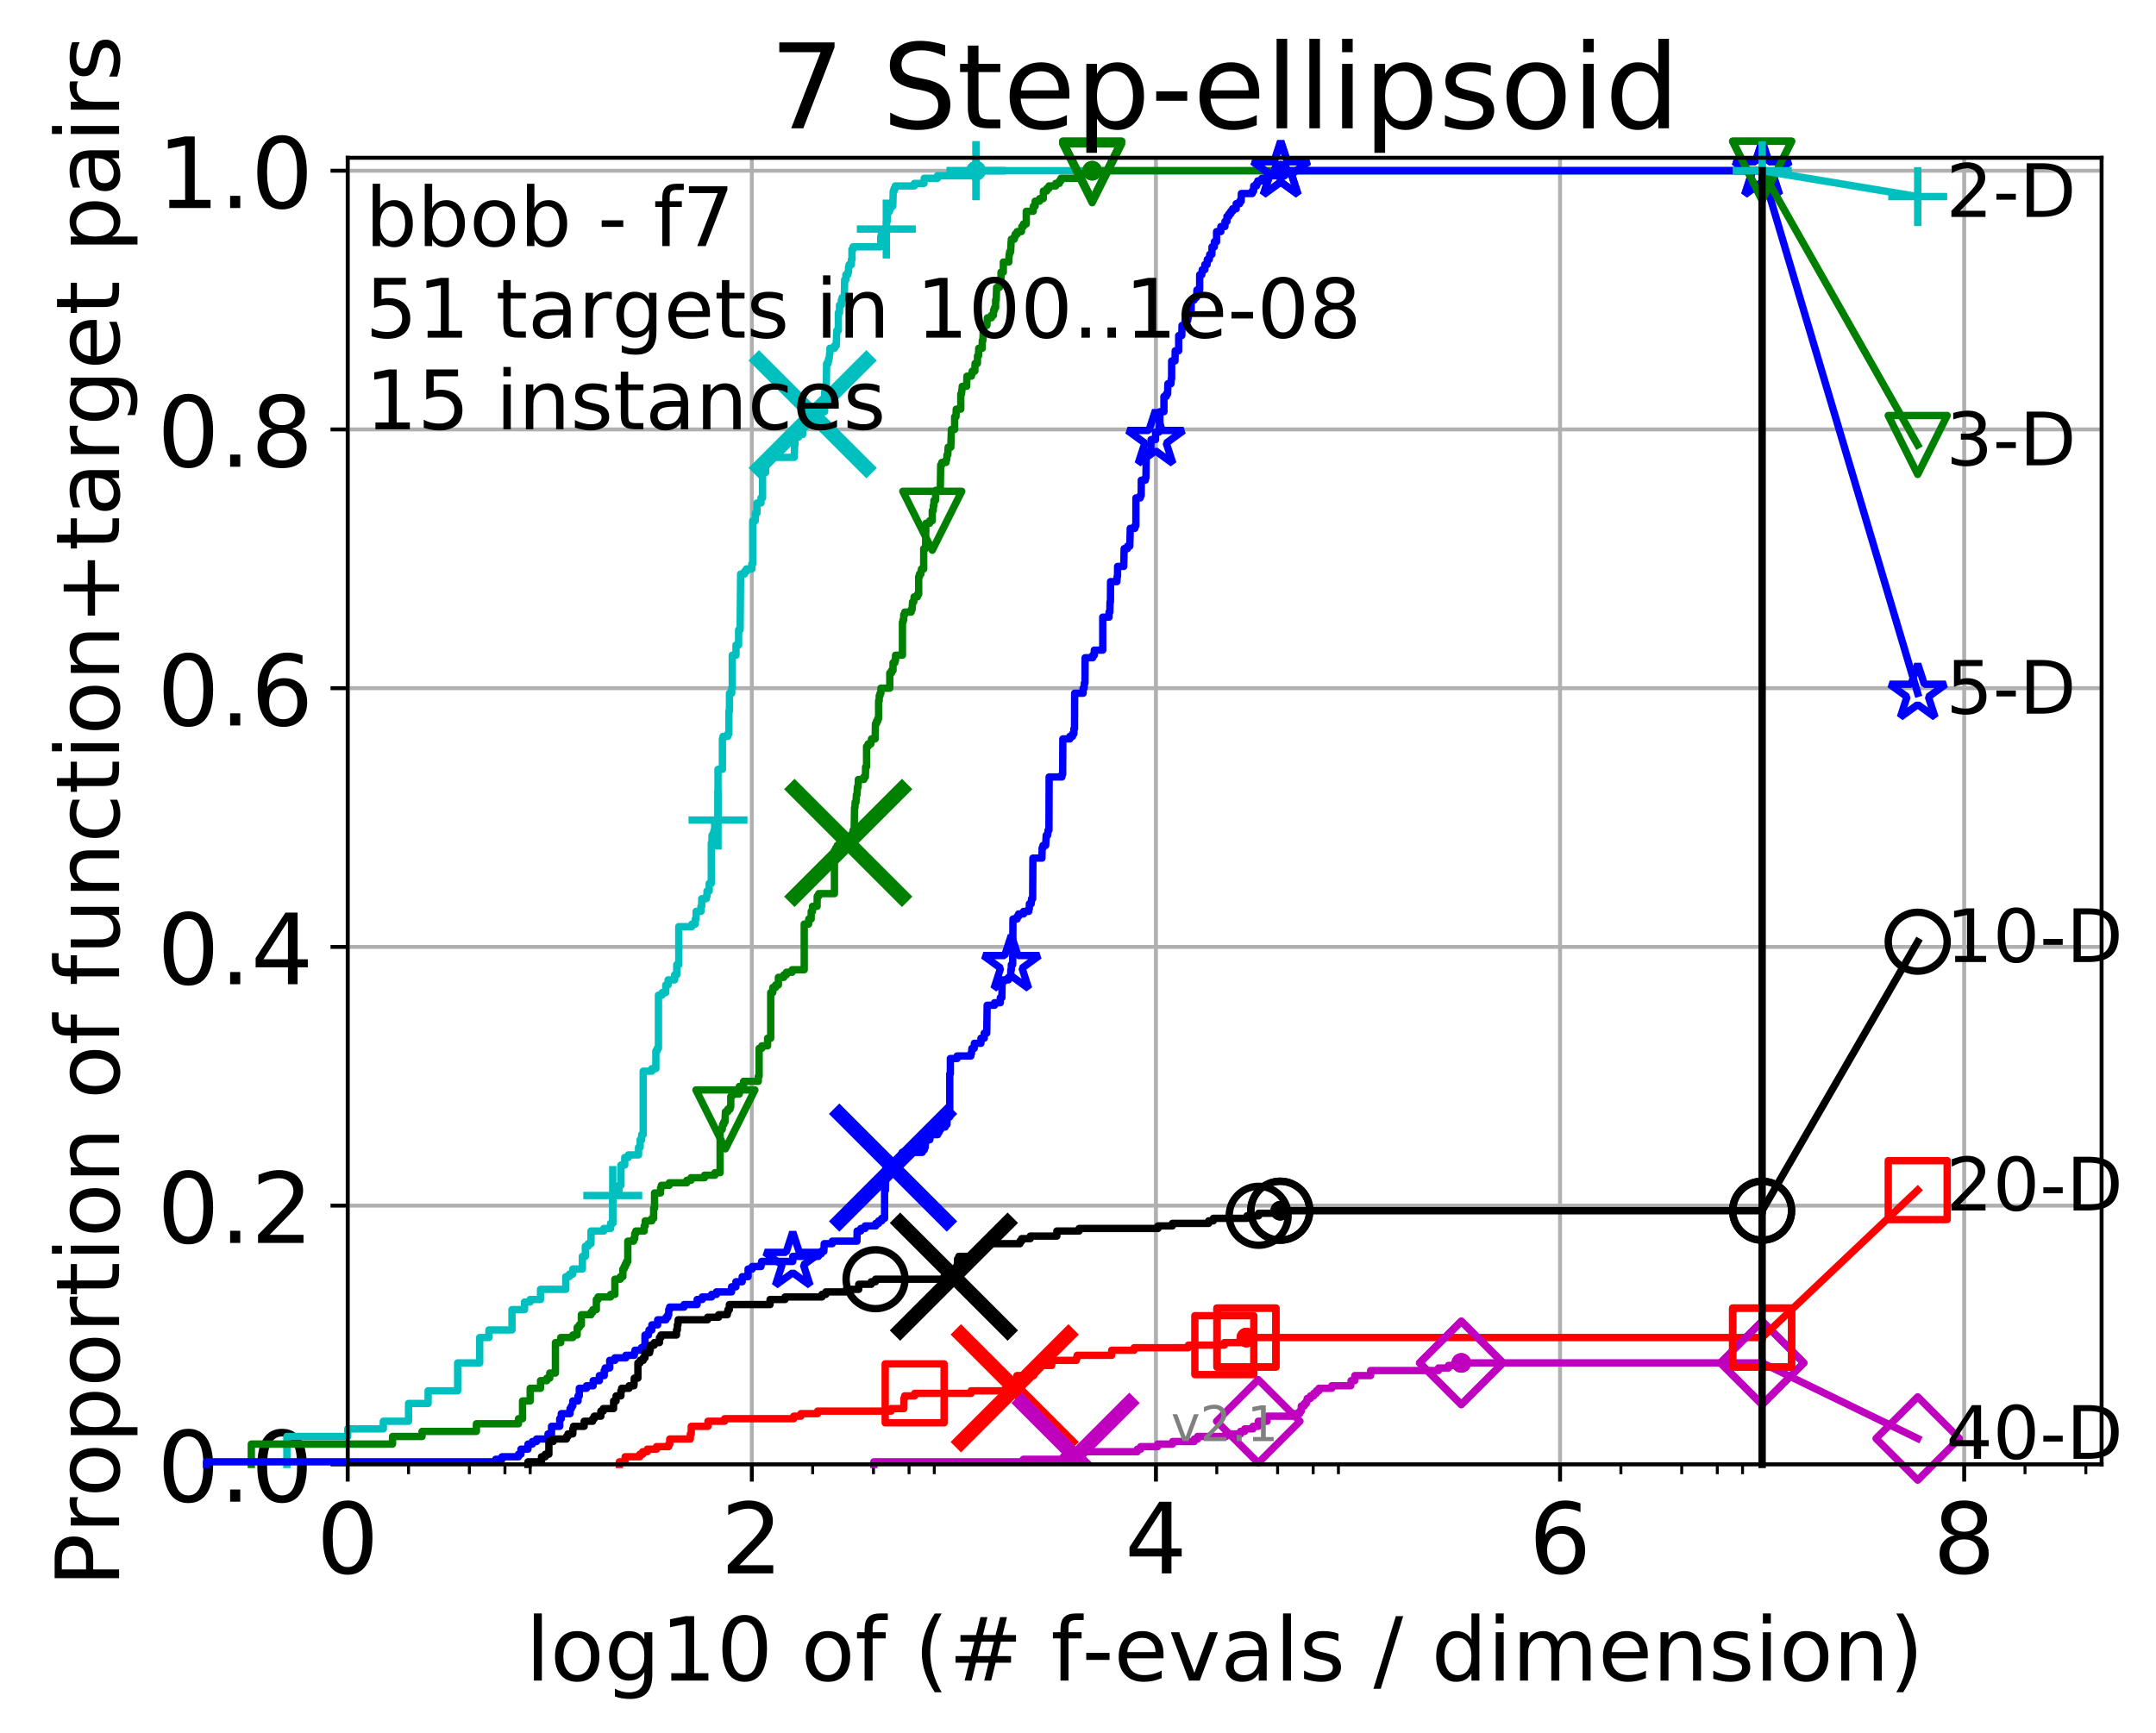 <?xml version="1.0" encoding="utf-8" standalone="no"?>
<!DOCTYPE svg PUBLIC "-//W3C//DTD SVG 1.1//EN"
  "http://www.w3.org/Graphics/SVG/1.1/DTD/svg11.dtd">
<!-- Created with matplotlib (http://matplotlib.org/) -->
<svg height="353pt" version="1.1" viewBox="0 0 439 353" width="439pt" xmlns="http://www.w3.org/2000/svg" xmlns:xlink="http://www.w3.org/1999/xlink">
 <defs>
  <style type="text/css">
*{stroke-linecap:butt;stroke-linejoin:round;}
  </style>
 </defs>
 <g id="figure_1">
  <g id="patch_1">
   <path d="M 0 353.222 
L 439.489 353.222 
L 439.489 0 
L 0 0 
z
" style="fill:#ffffff;"/>
  </g>
  <g id="axes_1">
   <g id="patch_2">
    <path d="M 70.8 298.245 
L 427.92 298.245 
L 427.92 32.133 
L 70.8 32.133 
z
" style="fill:#ffffff;"/>
   </g>
   <g id="matplotlib.axis_1">
    <g id="xtick_1">
     <g id="line2d_1">
      <path clip-path="url(#p65a383ca17)" d="M 70.8 298.245 
L 70.8 32.133 
" style="fill:none;stroke:#b0b0b0;stroke-linecap:square;stroke-width:0.8;"/>
     </g>
     <g id="line2d_2">
      <defs>
       <path d="M 0 0 
L 0 3.5 
" id="m94a5bf4599" style="stroke:#000000;stroke-width:0.8;"/>
      </defs>
      <g>
       <use style="stroke:#000000;stroke-width:0.8;" x="70.8" xlink:href="#m94a5bf4599" y="298.245"/>
      </g>
     </g>
     <g id="text_1">
      <!-- 0 -->
      <defs>
       <path d="M 31.781 66.406 
Q 24.172 66.406 20.328 58.906 
Q 16.5 51.422 16.5 36.375 
Q 16.5 21.391 20.328 13.891 
Q 24.172 6.391 31.781 6.391 
Q 39.453 6.391 43.281 13.891 
Q 47.125 21.391 47.125 36.375 
Q 47.125 51.422 43.281 58.906 
Q 39.453 66.406 31.781 66.406 
M 31.781 74.219 
Q 44.047 74.219 50.516 64.516 
Q 56.984 54.828 56.984 36.375 
Q 56.984 17.969 50.516 8.266 
Q 44.047 -1.422 31.781 -1.422 
Q 19.531 -1.422 13.062 8.266 
Q 6.594 17.969 6.594 36.375 
Q 6.594 54.828 13.062 64.516 
Q 19.531 74.219 31.781 74.219 
" id="DejaVuSans-30"/>
      </defs>
      <g transform="translate(64.438 320.442)scale(0.2 -0.2)">
       <use xlink:href="#DejaVuSans-30"/>
      </g>
     </g>
    </g>
    <g id="xtick_2">
     <g id="line2d_3">
      <path clip-path="url(#p65a383ca17)" d="M 153.086 298.245 
L 153.086 32.133 
" style="fill:none;stroke:#b0b0b0;stroke-linecap:square;stroke-width:0.8;"/>
     </g>
     <g id="line2d_4">
      <g>
       <use style="stroke:#000000;stroke-width:0.8;" x="153.086" xlink:href="#m94a5bf4599" y="298.245"/>
      </g>
     </g>
     <g id="text_2">
      <!-- 2 -->
      <defs>
       <path d="M 19.188 8.297 
L 53.609 8.297 
L 53.609 0 
L 7.328 0 
L 7.328 8.297 
Q 12.938 14.109 22.625 23.891 
Q 32.328 33.688 34.812 36.531 
Q 39.547 41.844 41.422 45.531 
Q 43.312 49.219 43.312 52.781 
Q 43.312 58.594 39.234 62.25 
Q 35.156 65.922 28.609 65.922 
Q 23.969 65.922 18.812 64.312 
Q 13.672 62.703 7.812 59.422 
L 7.812 69.391 
Q 13.766 71.781 18.938 73 
Q 24.125 74.219 28.422 74.219 
Q 39.75 74.219 46.484 68.547 
Q 53.219 62.891 53.219 53.422 
Q 53.219 48.922 51.531 44.891 
Q 49.859 40.875 45.406 35.406 
Q 44.188 33.984 37.641 27.219 
Q 31.109 20.453 19.188 8.297 
" id="DejaVuSans-32"/>
      </defs>
      <g transform="translate(146.723 320.442)scale(0.2 -0.2)">
       <use xlink:href="#DejaVuSans-32"/>
      </g>
     </g>
    </g>
    <g id="xtick_3">
     <g id="line2d_5">
      <path clip-path="url(#p65a383ca17)" d="M 235.371 298.245 
L 235.371 32.133 
" style="fill:none;stroke:#b0b0b0;stroke-linecap:square;stroke-width:0.8;"/>
     </g>
     <g id="line2d_6">
      <g>
       <use style="stroke:#000000;stroke-width:0.8;" x="235.371" xlink:href="#m94a5bf4599" y="298.245"/>
      </g>
     </g>
     <g id="text_3">
      <!-- 4 -->
      <defs>
       <path d="M 37.797 64.312 
L 12.891 25.391 
L 37.797 25.391 
z
M 35.203 72.906 
L 47.609 72.906 
L 47.609 25.391 
L 58.016 25.391 
L 58.016 17.188 
L 47.609 17.188 
L 47.609 0 
L 37.797 0 
L 37.797 17.188 
L 4.891 17.188 
L 4.891 26.703 
z
" id="DejaVuSans-34"/>
      </defs>
      <g transform="translate(229.009 320.442)scale(0.2 -0.2)">
       <use xlink:href="#DejaVuSans-34"/>
      </g>
     </g>
    </g>
    <g id="xtick_4">
     <g id="line2d_7">
      <path clip-path="url(#p65a383ca17)" d="M 317.657 298.245 
L 317.657 32.133 
" style="fill:none;stroke:#b0b0b0;stroke-linecap:square;stroke-width:0.8;"/>
     </g>
     <g id="line2d_8">
      <g>
       <use style="stroke:#000000;stroke-width:0.8;" x="317.657" xlink:href="#m94a5bf4599" y="298.245"/>
      </g>
     </g>
     <g id="text_4">
      <!-- 6 -->
      <defs>
       <path d="M 33.016 40.375 
Q 26.375 40.375 22.484 35.828 
Q 18.609 31.297 18.609 23.391 
Q 18.609 15.531 22.484 10.953 
Q 26.375 6.391 33.016 6.391 
Q 39.656 6.391 43.531 10.953 
Q 47.406 15.531 47.406 23.391 
Q 47.406 31.297 43.531 35.828 
Q 39.656 40.375 33.016 40.375 
M 52.594 71.297 
L 52.594 62.312 
Q 48.875 64.062 45.094 64.984 
Q 41.312 65.922 37.594 65.922 
Q 27.828 65.922 22.672 59.328 
Q 17.531 52.734 16.797 39.406 
Q 19.672 43.656 24.016 45.922 
Q 28.375 48.188 33.594 48.188 
Q 44.578 48.188 50.953 41.516 
Q 57.328 34.859 57.328 23.391 
Q 57.328 12.156 50.688 5.359 
Q 44.047 -1.422 33.016 -1.422 
Q 20.359 -1.422 13.672 8.266 
Q 6.984 17.969 6.984 36.375 
Q 6.984 53.656 15.188 63.938 
Q 23.391 74.219 37.203 74.219 
Q 40.922 74.219 44.703 73.484 
Q 48.484 72.75 52.594 71.297 
" id="DejaVuSans-36"/>
      </defs>
      <g transform="translate(311.295 320.442)scale(0.2 -0.2)">
       <use xlink:href="#DejaVuSans-36"/>
      </g>
     </g>
    </g>
    <g id="xtick_5">
     <g id="line2d_9">
      <path clip-path="url(#p65a383ca17)" d="M 399.943 298.245 
L 399.943 32.133 
" style="fill:none;stroke:#b0b0b0;stroke-linecap:square;stroke-width:0.8;"/>
     </g>
     <g id="line2d_10">
      <g>
       <use style="stroke:#000000;stroke-width:0.8;" x="399.943" xlink:href="#m94a5bf4599" y="298.245"/>
      </g>
     </g>
     <g id="text_5">
      <!-- 8 -->
      <defs>
       <path d="M 31.781 34.625 
Q 24.75 34.625 20.719 30.859 
Q 16.703 27.094 16.703 20.516 
Q 16.703 13.922 20.719 10.156 
Q 24.75 6.391 31.781 6.391 
Q 38.812 6.391 42.859 10.172 
Q 46.922 13.969 46.922 20.516 
Q 46.922 27.094 42.891 30.859 
Q 38.875 34.625 31.781 34.625 
M 21.922 38.812 
Q 15.578 40.375 12.031 44.719 
Q 8.5 49.078 8.5 55.328 
Q 8.5 64.062 14.719 69.141 
Q 20.953 74.219 31.781 74.219 
Q 42.672 74.219 48.875 69.141 
Q 55.078 64.062 55.078 55.328 
Q 55.078 49.078 51.531 44.719 
Q 48 40.375 41.703 38.812 
Q 48.828 37.156 52.797 32.312 
Q 56.781 27.484 56.781 20.516 
Q 56.781 9.906 50.312 4.234 
Q 43.844 -1.422 31.781 -1.422 
Q 19.734 -1.422 13.25 4.234 
Q 6.781 9.906 6.781 20.516 
Q 6.781 27.484 10.781 32.312 
Q 14.797 37.156 21.922 38.812 
M 18.312 54.391 
Q 18.312 48.734 21.844 45.562 
Q 25.391 42.391 31.781 42.391 
Q 38.141 42.391 41.719 45.562 
Q 45.312 48.734 45.312 54.391 
Q 45.312 60.062 41.719 63.234 
Q 38.141 66.406 31.781 66.406 
Q 25.391 66.406 21.844 63.234 
Q 18.312 60.062 18.312 54.391 
" id="DejaVuSans-38"/>
      </defs>
      <g transform="translate(393.58 320.442)scale(0.2 -0.2)">
       <use xlink:href="#DejaVuSans-38"/>
      </g>
     </g>
    </g>
    <g id="xtick_6">
     <g id="line2d_11">
      <defs>
       <path d="M 0 0 
L 0 2 
" id="m4b2d3355b4" style="stroke:#000000;stroke-width:0.6;"/>
      </defs>
      <g>
       <use style="stroke:#000000;stroke-width:0.6;" x="83.185" xlink:href="#m4b2d3355b4" y="298.245"/>
      </g>
     </g>
    </g>
    <g id="xtick_7">
     <g id="line2d_12">
      <g>
       <use style="stroke:#000000;stroke-width:0.6;" x="95.57" xlink:href="#m4b2d3355b4" y="298.245"/>
      </g>
     </g>
    </g>
    <g id="xtick_8">
     <g id="line2d_13">
      <g>
       <use style="stroke:#000000;stroke-width:0.6;" x="102.815" xlink:href="#m4b2d3355b4" y="298.245"/>
      </g>
     </g>
    </g>
    <g id="xtick_9">
     <g id="line2d_14">
      <g>
       <use style="stroke:#000000;stroke-width:0.6;" x="107.956" xlink:href="#m4b2d3355b4" y="298.245"/>
      </g>
     </g>
    </g>
    <g id="xtick_10">
     <g id="line2d_15">
      <g>
       <use style="stroke:#000000;stroke-width:0.6;" x="165.471" xlink:href="#m4b2d3355b4" y="298.245"/>
      </g>
     </g>
    </g>
    <g id="xtick_11">
     <g id="line2d_16">
      <g>
       <use style="stroke:#000000;stroke-width:0.6;" x="177.856" xlink:href="#m4b2d3355b4" y="298.245"/>
      </g>
     </g>
    </g>
    <g id="xtick_12">
     <g id="line2d_17">
      <g>
       <use style="stroke:#000000;stroke-width:0.6;" x="185.101" xlink:href="#m4b2d3355b4" y="298.245"/>
      </g>
     </g>
    </g>
    <g id="xtick_13">
     <g id="line2d_18">
      <g>
       <use style="stroke:#000000;stroke-width:0.6;" x="190.241" xlink:href="#m4b2d3355b4" y="298.245"/>
      </g>
     </g>
    </g>
    <g id="xtick_14">
     <g id="line2d_19">
      <g>
       <use style="stroke:#000000;stroke-width:0.6;" x="247.757" xlink:href="#m4b2d3355b4" y="298.245"/>
      </g>
     </g>
    </g>
    <g id="xtick_15">
     <g id="line2d_20">
      <g>
       <use style="stroke:#000000;stroke-width:0.6;" x="260.142" xlink:href="#m4b2d3355b4" y="298.245"/>
      </g>
     </g>
    </g>
    <g id="xtick_16">
     <g id="line2d_21">
      <g>
       <use style="stroke:#000000;stroke-width:0.6;" x="267.387" xlink:href="#m4b2d3355b4" y="298.245"/>
      </g>
     </g>
    </g>
    <g id="xtick_17">
     <g id="line2d_22">
      <g>
       <use style="stroke:#000000;stroke-width:0.6;" x="272.527" xlink:href="#m4b2d3355b4" y="298.245"/>
      </g>
     </g>
    </g>
    <g id="xtick_18">
     <g id="line2d_23">
      <g>
       <use style="stroke:#000000;stroke-width:0.6;" x="330.042" xlink:href="#m4b2d3355b4" y="298.245"/>
      </g>
     </g>
    </g>
    <g id="xtick_19">
     <g id="line2d_24">
      <g>
       <use style="stroke:#000000;stroke-width:0.6;" x="342.428" xlink:href="#m4b2d3355b4" y="298.245"/>
      </g>
     </g>
    </g>
    <g id="xtick_20">
     <g id="line2d_25">
      <g>
       <use style="stroke:#000000;stroke-width:0.6;" x="349.673" xlink:href="#m4b2d3355b4" y="298.245"/>
      </g>
     </g>
    </g>
    <g id="xtick_21">
     <g id="line2d_26">
      <g>
       <use style="stroke:#000000;stroke-width:0.6;" x="354.813" xlink:href="#m4b2d3355b4" y="298.245"/>
      </g>
     </g>
    </g>
    <g id="xtick_22">
     <g id="line2d_27">
      <g>
       <use style="stroke:#000000;stroke-width:0.6;" x="412.328" xlink:href="#m4b2d3355b4" y="298.245"/>
      </g>
     </g>
    </g>
    <g id="xtick_23">
     <g id="line2d_28">
      <g>
       <use style="stroke:#000000;stroke-width:0.6;" x="424.713" xlink:href="#m4b2d3355b4" y="298.245"/>
      </g>
     </g>
    </g>
    <g id="text_6">
     <!-- log10 of (# f-evals / dimension) -->
     <defs>
      <path d="M 9.422 75.984 
L 18.406 75.984 
L 18.406 0 
L 9.422 0 
z
" id="DejaVuSans-6c"/>
      <path d="M 30.609 48.391 
Q 23.391 48.391 19.188 42.75 
Q 14.984 37.109 14.984 27.297 
Q 14.984 17.484 19.156 11.844 
Q 23.344 6.203 30.609 6.203 
Q 37.797 6.203 41.984 11.859 
Q 46.188 17.531 46.188 27.297 
Q 46.188 37.016 41.984 42.703 
Q 37.797 48.391 30.609 48.391 
M 30.609 56 
Q 42.328 56 49.016 48.375 
Q 55.719 40.766 55.719 27.297 
Q 55.719 13.875 49.016 6.219 
Q 42.328 -1.422 30.609 -1.422 
Q 18.844 -1.422 12.172 6.219 
Q 5.516 13.875 5.516 27.297 
Q 5.516 40.766 12.172 48.375 
Q 18.844 56 30.609 56 
" id="DejaVuSans-6f"/>
      <path d="M 45.406 27.984 
Q 45.406 37.75 41.375 43.109 
Q 37.359 48.484 30.078 48.484 
Q 22.859 48.484 18.828 43.109 
Q 14.797 37.75 14.797 27.984 
Q 14.797 18.266 18.828 12.891 
Q 22.859 7.516 30.078 7.516 
Q 37.359 7.516 41.375 12.891 
Q 45.406 18.266 45.406 27.984 
M 54.391 6.781 
Q 54.391 -7.172 48.188 -13.984 
Q 42 -20.797 29.203 -20.797 
Q 24.469 -20.797 20.266 -20.094 
Q 16.062 -19.391 12.109 -17.922 
L 12.109 -9.188 
Q 16.062 -11.328 19.922 -12.344 
Q 23.781 -13.375 27.781 -13.375 
Q 36.625 -13.375 41.016 -8.766 
Q 45.406 -4.156 45.406 5.172 
L 45.406 9.625 
Q 42.625 4.781 38.281 2.391 
Q 33.938 0 27.875 0 
Q 17.828 0 11.672 7.656 
Q 5.516 15.328 5.516 27.984 
Q 5.516 40.672 11.672 48.328 
Q 17.828 56 27.875 56 
Q 33.938 56 38.281 53.609 
Q 42.625 51.219 45.406 46.391 
L 45.406 54.688 
L 54.391 54.688 
z
" id="DejaVuSans-67"/>
      <path d="M 12.406 8.297 
L 28.516 8.297 
L 28.516 63.922 
L 10.984 60.406 
L 10.984 69.391 
L 28.422 72.906 
L 38.281 72.906 
L 38.281 8.297 
L 54.391 8.297 
L 54.391 0 
L 12.406 0 
z
" id="DejaVuSans-31"/>
      <path id="DejaVuSans-20"/>
      <path d="M 37.109 75.984 
L 37.109 68.5 
L 28.516 68.5 
Q 23.688 68.5 21.797 66.547 
Q 19.922 64.594 19.922 59.516 
L 19.922 54.688 
L 34.719 54.688 
L 34.719 47.703 
L 19.922 47.703 
L 19.922 0 
L 10.891 0 
L 10.891 47.703 
L 2.297 47.703 
L 2.297 54.688 
L 10.891 54.688 
L 10.891 58.5 
Q 10.891 67.625 15.141 71.797 
Q 19.391 75.984 28.609 75.984 
z
" id="DejaVuSans-66"/>
      <path d="M 31 75.875 
Q 24.469 64.656 21.281 53.656 
Q 18.109 42.672 18.109 31.391 
Q 18.109 20.125 21.312 9.062 
Q 24.516 -2 31 -13.188 
L 23.188 -13.188 
Q 15.875 -1.703 12.234 9.375 
Q 8.594 20.453 8.594 31.391 
Q 8.594 42.281 12.203 53.312 
Q 15.828 64.359 23.188 75.875 
z
" id="DejaVuSans-28"/>
      <path d="M 51.125 44 
L 36.922 44 
L 32.812 27.688 
L 47.125 27.688 
z
M 43.797 71.781 
L 38.719 51.516 
L 52.984 51.516 
L 58.109 71.781 
L 65.922 71.781 
L 60.891 51.516 
L 76.125 51.516 
L 76.125 44 
L 58.984 44 
L 54.984 27.688 
L 70.516 27.688 
L 70.516 20.219 
L 53.078 20.219 
L 48 0 
L 40.188 0 
L 45.219 20.219 
L 30.906 20.219 
L 25.875 0 
L 18.016 0 
L 23.094 20.219 
L 7.719 20.219 
L 7.719 27.688 
L 24.906 27.688 
L 29 44 
L 13.281 44 
L 13.281 51.516 
L 30.906 51.516 
L 35.891 71.781 
z
" id="DejaVuSans-23"/>
      <path d="M 4.891 31.391 
L 31.203 31.391 
L 31.203 23.391 
L 4.891 23.391 
z
" id="DejaVuSans-2d"/>
      <path d="M 56.203 29.594 
L 56.203 25.203 
L 14.891 25.203 
Q 15.484 15.922 20.484 11.062 
Q 25.484 6.203 34.422 6.203 
Q 39.594 6.203 44.453 7.469 
Q 49.312 8.734 54.109 11.281 
L 54.109 2.781 
Q 49.266 0.734 44.188 -0.344 
Q 39.109 -1.422 33.891 -1.422 
Q 20.797 -1.422 13.156 6.188 
Q 5.516 13.812 5.516 26.812 
Q 5.516 40.234 12.766 48.109 
Q 20.016 56 32.328 56 
Q 43.359 56 49.781 48.891 
Q 56.203 41.797 56.203 29.594 
M 47.219 32.234 
Q 47.125 39.594 43.094 43.984 
Q 39.062 48.391 32.422 48.391 
Q 24.906 48.391 20.391 44.141 
Q 15.875 39.891 15.188 32.172 
z
" id="DejaVuSans-65"/>
      <path d="M 2.984 54.688 
L 12.5 54.688 
L 29.594 8.797 
L 46.688 54.688 
L 56.203 54.688 
L 35.688 0 
L 23.484 0 
z
" id="DejaVuSans-76"/>
      <path d="M 34.281 27.484 
Q 23.391 27.484 19.188 25 
Q 14.984 22.516 14.984 16.5 
Q 14.984 11.719 18.141 8.906 
Q 21.297 6.109 26.703 6.109 
Q 34.188 6.109 38.703 11.406 
Q 43.219 16.703 43.219 25.484 
L 43.219 27.484 
z
M 52.203 31.203 
L 52.203 0 
L 43.219 0 
L 43.219 8.297 
Q 40.141 3.328 35.547 0.953 
Q 30.953 -1.422 24.312 -1.422 
Q 15.922 -1.422 10.953 3.297 
Q 6 8.016 6 15.922 
Q 6 25.141 12.172 29.828 
Q 18.359 34.516 30.609 34.516 
L 43.219 34.516 
L 43.219 35.406 
Q 43.219 41.609 39.141 45 
Q 35.062 48.391 27.688 48.391 
Q 23 48.391 18.547 47.266 
Q 14.109 46.141 10.016 43.891 
L 10.016 52.203 
Q 14.938 54.109 19.578 55.047 
Q 24.219 56 28.609 56 
Q 40.484 56 46.344 49.844 
Q 52.203 43.703 52.203 31.203 
" id="DejaVuSans-61"/>
      <path d="M 44.281 53.078 
L 44.281 44.578 
Q 40.484 46.531 36.375 47.5 
Q 32.281 48.484 27.875 48.484 
Q 21.188 48.484 17.844 46.438 
Q 14.5 44.391 14.5 40.281 
Q 14.5 37.156 16.891 35.375 
Q 19.281 33.594 26.516 31.984 
L 29.594 31.297 
Q 39.156 29.25 43.188 25.516 
Q 47.219 21.781 47.219 15.094 
Q 47.219 7.469 41.188 3.016 
Q 35.156 -1.422 24.609 -1.422 
Q 20.219 -1.422 15.453 -0.562 
Q 10.688 0.297 5.422 2 
L 5.422 11.281 
Q 10.406 8.688 15.234 7.391 
Q 20.062 6.109 24.812 6.109 
Q 31.156 6.109 34.562 8.281 
Q 37.984 10.453 37.984 14.406 
Q 37.984 18.062 35.516 20.016 
Q 33.062 21.969 24.703 23.781 
L 21.578 24.516 
Q 13.234 26.266 9.516 29.906 
Q 5.812 33.547 5.812 39.891 
Q 5.812 47.609 11.281 51.797 
Q 16.75 56 26.812 56 
Q 31.781 56 36.172 55.266 
Q 40.578 54.547 44.281 53.078 
" id="DejaVuSans-73"/>
      <path d="M 25.391 72.906 
L 33.688 72.906 
L 8.297 -9.281 
L 0 -9.281 
z
" id="DejaVuSans-2f"/>
      <path d="M 45.406 46.391 
L 45.406 75.984 
L 54.391 75.984 
L 54.391 0 
L 45.406 0 
L 45.406 8.203 
Q 42.578 3.328 38.25 0.953 
Q 33.938 -1.422 27.875 -1.422 
Q 17.969 -1.422 11.734 6.484 
Q 5.516 14.406 5.516 27.297 
Q 5.516 40.188 11.734 48.094 
Q 17.969 56 27.875 56 
Q 33.938 56 38.25 53.625 
Q 42.578 51.266 45.406 46.391 
M 14.797 27.297 
Q 14.797 17.391 18.875 11.75 
Q 22.953 6.109 30.078 6.109 
Q 37.203 6.109 41.297 11.75 
Q 45.406 17.391 45.406 27.297 
Q 45.406 37.203 41.297 42.844 
Q 37.203 48.484 30.078 48.484 
Q 22.953 48.484 18.875 42.844 
Q 14.797 37.203 14.797 27.297 
" id="DejaVuSans-64"/>
      <path d="M 9.422 54.688 
L 18.406 54.688 
L 18.406 0 
L 9.422 0 
z
M 9.422 75.984 
L 18.406 75.984 
L 18.406 64.594 
L 9.422 64.594 
z
" id="DejaVuSans-69"/>
      <path d="M 52 44.188 
Q 55.375 50.25 60.062 53.125 
Q 64.75 56 71.094 56 
Q 79.641 56 84.281 50.016 
Q 88.922 44.047 88.922 33.016 
L 88.922 0 
L 79.891 0 
L 79.891 32.719 
Q 79.891 40.578 77.094 44.375 
Q 74.312 48.188 68.609 48.188 
Q 61.625 48.188 57.562 43.547 
Q 53.516 38.922 53.516 30.906 
L 53.516 0 
L 44.484 0 
L 44.484 32.719 
Q 44.484 40.625 41.703 44.406 
Q 38.922 48.188 33.109 48.188 
Q 26.219 48.188 22.156 43.531 
Q 18.109 38.875 18.109 30.906 
L 18.109 0 
L 9.078 0 
L 9.078 54.688 
L 18.109 54.688 
L 18.109 46.188 
Q 21.188 51.219 25.484 53.609 
Q 29.781 56 35.688 56 
Q 41.656 56 45.828 52.969 
Q 50 49.953 52 44.188 
" id="DejaVuSans-6d"/>
      <path d="M 54.891 33.016 
L 54.891 0 
L 45.906 0 
L 45.906 32.719 
Q 45.906 40.484 42.875 44.328 
Q 39.844 48.188 33.797 48.188 
Q 26.516 48.188 22.312 43.547 
Q 18.109 38.922 18.109 30.906 
L 18.109 0 
L 9.078 0 
L 9.078 54.688 
L 18.109 54.688 
L 18.109 46.188 
Q 21.344 51.125 25.703 53.562 
Q 30.078 56 35.797 56 
Q 45.219 56 50.047 50.172 
Q 54.891 44.344 54.891 33.016 
" id="DejaVuSans-6e"/>
      <path d="M 8.016 75.875 
L 15.828 75.875 
Q 23.141 64.359 26.781 53.312 
Q 30.422 42.281 30.422 31.391 
Q 30.422 20.453 26.781 9.375 
Q 23.141 -1.703 15.828 -13.188 
L 8.016 -13.188 
Q 14.5 -2 17.703 9.062 
Q 20.906 20.125 20.906 31.391 
Q 20.906 42.672 17.703 53.656 
Q 14.5 64.656 8.016 75.875 
" id="DejaVuSans-29"/>
     </defs>
     <g transform="translate(107.015 342.279)scale(0.18 -0.18)">
      <use xlink:href="#DejaVuSans-6c"/>
      <use x="27.783" xlink:href="#DejaVuSans-6f"/>
      <use x="88.965" xlink:href="#DejaVuSans-67"/>
      <use x="152.441" xlink:href="#DejaVuSans-31"/>
      <use x="216.064" xlink:href="#DejaVuSans-30"/>
      <use x="279.688" xlink:href="#DejaVuSans-20"/>
      <use x="311.475" xlink:href="#DejaVuSans-6f"/>
      <use x="372.656" xlink:href="#DejaVuSans-66"/>
      <use x="407.861" xlink:href="#DejaVuSans-20"/>
      <use x="439.648" xlink:href="#DejaVuSans-28"/>
      <use x="478.662" xlink:href="#DejaVuSans-23"/>
      <use x="562.451" xlink:href="#DejaVuSans-20"/>
      <use x="594.238" xlink:href="#DejaVuSans-66"/>
      <use x="629.365" xlink:href="#DejaVuSans-2d"/>
      <use x="665.449" xlink:href="#DejaVuSans-65"/>
      <use x="726.973" xlink:href="#DejaVuSans-76"/>
      <use x="786.152" xlink:href="#DejaVuSans-61"/>
      <use x="847.432" xlink:href="#DejaVuSans-6c"/>
      <use x="875.215" xlink:href="#DejaVuSans-73"/>
      <use x="927.314" xlink:href="#DejaVuSans-20"/>
      <use x="959.102" xlink:href="#DejaVuSans-2f"/>
      <use x="992.793" xlink:href="#DejaVuSans-20"/>
      <use x="1024.58" xlink:href="#DejaVuSans-64"/>
      <use x="1088.057" xlink:href="#DejaVuSans-69"/>
      <use x="1115.84" xlink:href="#DejaVuSans-6d"/>
      <use x="1213.252" xlink:href="#DejaVuSans-65"/>
      <use x="1274.775" xlink:href="#DejaVuSans-6e"/>
      <use x="1338.154" xlink:href="#DejaVuSans-73"/>
      <use x="1390.254" xlink:href="#DejaVuSans-69"/>
      <use x="1418.037" xlink:href="#DejaVuSans-6f"/>
      <use x="1479.219" xlink:href="#DejaVuSans-6e"/>
      <use x="1542.598" xlink:href="#DejaVuSans-29"/>
     </g>
    </g>
   </g>
   <g id="matplotlib.axis_2">
    <g id="ytick_1">
     <g id="line2d_29">
      <path clip-path="url(#p65a383ca17)" d="M 70.8 298.245 
L 427.92 298.245 
" style="fill:none;stroke:#b0b0b0;stroke-linecap:square;stroke-width:0.8;"/>
     </g>
     <g id="line2d_30">
      <defs>
       <path d="M 0 0 
L -3.5 0 
" id="m94db34d213" style="stroke:#000000;stroke-width:0.8;"/>
      </defs>
      <g>
       <use style="stroke:#000000;stroke-width:0.8;" x="70.8" xlink:href="#m94db34d213" y="298.245"/>
      </g>
     </g>
     <g id="text_7">
      <!-- 0.0 -->
      <defs>
       <path d="M 10.688 12.406 
L 21 12.406 
L 21 0 
L 10.688 0 
z
" id="DejaVuSans-2e"/>
      </defs>
      <g transform="translate(31.994 305.844)scale(0.2 -0.2)">
       <use xlink:href="#DejaVuSans-30"/>
       <use x="63.623" xlink:href="#DejaVuSans-2e"/>
       <use x="95.41" xlink:href="#DejaVuSans-30"/>
      </g>
     </g>
    </g>
    <g id="ytick_2">
     <g id="line2d_31">
      <path clip-path="url(#p65a383ca17)" d="M 70.8 245.55 
L 427.92 245.55 
" style="fill:none;stroke:#b0b0b0;stroke-linecap:square;stroke-width:0.8;"/>
     </g>
     <g id="line2d_32">
      <g>
       <use style="stroke:#000000;stroke-width:0.8;" x="70.8" xlink:href="#m94db34d213" y="245.55"/>
      </g>
     </g>
     <g id="text_8">
      <!-- 0.2 -->
      <g transform="translate(31.994 253.148)scale(0.2 -0.2)">
       <use xlink:href="#DejaVuSans-30"/>
       <use x="63.623" xlink:href="#DejaVuSans-2e"/>
       <use x="95.41" xlink:href="#DejaVuSans-32"/>
      </g>
     </g>
    </g>
    <g id="ytick_3">
     <g id="line2d_33">
      <path clip-path="url(#p65a383ca17)" d="M 70.8 192.854 
L 427.92 192.854 
" style="fill:none;stroke:#b0b0b0;stroke-linecap:square;stroke-width:0.8;"/>
     </g>
     <g id="line2d_34">
      <g>
       <use style="stroke:#000000;stroke-width:0.8;" x="70.8" xlink:href="#m94db34d213" y="192.854"/>
      </g>
     </g>
     <g id="text_9">
      <!-- 0.4 -->
      <g transform="translate(31.994 200.453)scale(0.2 -0.2)">
       <use xlink:href="#DejaVuSans-30"/>
       <use x="63.623" xlink:href="#DejaVuSans-2e"/>
       <use x="95.41" xlink:href="#DejaVuSans-34"/>
      </g>
     </g>
    </g>
    <g id="ytick_4">
     <g id="line2d_35">
      <path clip-path="url(#p65a383ca17)" d="M 70.8 140.159 
L 427.92 140.159 
" style="fill:none;stroke:#b0b0b0;stroke-linecap:square;stroke-width:0.8;"/>
     </g>
     <g id="line2d_36">
      <g>
       <use style="stroke:#000000;stroke-width:0.8;" x="70.8" xlink:href="#m94db34d213" y="140.159"/>
      </g>
     </g>
     <g id="text_10">
      <!-- 0.6 -->
      <g transform="translate(31.994 147.757)scale(0.2 -0.2)">
       <use xlink:href="#DejaVuSans-30"/>
       <use x="63.623" xlink:href="#DejaVuSans-2e"/>
       <use x="95.41" xlink:href="#DejaVuSans-36"/>
      </g>
     </g>
    </g>
    <g id="ytick_5">
     <g id="line2d_37">
      <path clip-path="url(#p65a383ca17)" d="M 70.8 87.464 
L 427.92 87.464 
" style="fill:none;stroke:#b0b0b0;stroke-linecap:square;stroke-width:0.8;"/>
     </g>
     <g id="line2d_38">
      <g>
       <use style="stroke:#000000;stroke-width:0.8;" x="70.8" xlink:href="#m94db34d213" y="87.464"/>
      </g>
     </g>
     <g id="text_11">
      <!-- 0.8 -->
      <g transform="translate(31.994 95.062)scale(0.2 -0.2)">
       <use xlink:href="#DejaVuSans-30"/>
       <use x="63.623" xlink:href="#DejaVuSans-2e"/>
       <use x="95.41" xlink:href="#DejaVuSans-38"/>
      </g>
     </g>
    </g>
    <g id="ytick_6">
     <g id="line2d_39">
      <path clip-path="url(#p65a383ca17)" d="M 70.8 34.768 
L 427.92 34.768 
" style="fill:none;stroke:#b0b0b0;stroke-linecap:square;stroke-width:0.8;"/>
     </g>
     <g id="line2d_40">
      <g>
       <use style="stroke:#000000;stroke-width:0.8;" x="70.8" xlink:href="#m94db34d213" y="34.768"/>
      </g>
     </g>
     <g id="text_12">
      <!-- 1.0 -->
      <g transform="translate(31.994 42.367)scale(0.2 -0.2)">
       <use xlink:href="#DejaVuSans-31"/>
       <use x="63.623" xlink:href="#DejaVuSans-2e"/>
       <use x="95.41" xlink:href="#DejaVuSans-30"/>
      </g>
     </g>
    </g>
    <g id="text_13">
     <!-- Proportion of function+target pairs -->
     <defs>
      <path d="M 19.672 64.797 
L 19.672 37.406 
L 32.078 37.406 
Q 38.969 37.406 42.719 40.969 
Q 46.484 44.531 46.484 51.125 
Q 46.484 57.672 42.719 61.234 
Q 38.969 64.797 32.078 64.797 
z
M 9.812 72.906 
L 32.078 72.906 
Q 44.344 72.906 50.609 67.359 
Q 56.891 61.812 56.891 51.125 
Q 56.891 40.328 50.609 34.812 
Q 44.344 29.297 32.078 29.297 
L 19.672 29.297 
L 19.672 0 
L 9.812 0 
z
" id="DejaVuSans-50"/>
      <path d="M 41.109 46.297 
Q 39.594 47.172 37.812 47.578 
Q 36.031 48 33.891 48 
Q 26.266 48 22.188 43.047 
Q 18.109 38.094 18.109 28.812 
L 18.109 0 
L 9.078 0 
L 9.078 54.688 
L 18.109 54.688 
L 18.109 46.188 
Q 20.953 51.172 25.484 53.578 
Q 30.031 56 36.531 56 
Q 37.453 56 38.578 55.875 
Q 39.703 55.766 41.062 55.516 
z
" id="DejaVuSans-72"/>
      <path d="M 18.109 8.203 
L 18.109 -20.797 
L 9.078 -20.797 
L 9.078 54.688 
L 18.109 54.688 
L 18.109 46.391 
Q 20.953 51.266 25.266 53.625 
Q 29.594 56 35.594 56 
Q 45.562 56 51.781 48.094 
Q 58.016 40.188 58.016 27.297 
Q 58.016 14.406 51.781 6.484 
Q 45.562 -1.422 35.594 -1.422 
Q 29.594 -1.422 25.266 0.953 
Q 20.953 3.328 18.109 8.203 
M 48.688 27.297 
Q 48.688 37.203 44.609 42.844 
Q 40.531 48.484 33.406 48.484 
Q 26.266 48.484 22.188 42.844 
Q 18.109 37.203 18.109 27.297 
Q 18.109 17.391 22.188 11.75 
Q 26.266 6.109 33.406 6.109 
Q 40.531 6.109 44.609 11.75 
Q 48.688 17.391 48.688 27.297 
" id="DejaVuSans-70"/>
      <path d="M 18.312 70.219 
L 18.312 54.688 
L 36.812 54.688 
L 36.812 47.703 
L 18.312 47.703 
L 18.312 18.016 
Q 18.312 11.328 20.141 9.422 
Q 21.969 7.516 27.594 7.516 
L 36.812 7.516 
L 36.812 0 
L 27.594 0 
Q 17.188 0 13.234 3.875 
Q 9.281 7.766 9.281 18.016 
L 9.281 47.703 
L 2.688 47.703 
L 2.688 54.688 
L 9.281 54.688 
L 9.281 70.219 
z
" id="DejaVuSans-74"/>
      <path d="M 8.5 21.578 
L 8.5 54.688 
L 17.484 54.688 
L 17.484 21.922 
Q 17.484 14.156 20.5 10.266 
Q 23.531 6.391 29.594 6.391 
Q 36.859 6.391 41.078 11.031 
Q 45.312 15.672 45.312 23.688 
L 45.312 54.688 
L 54.297 54.688 
L 54.297 0 
L 45.312 0 
L 45.312 8.406 
Q 42.047 3.422 37.719 1 
Q 33.406 -1.422 27.688 -1.422 
Q 18.266 -1.422 13.375 4.438 
Q 8.5 10.297 8.5 21.578 
M 31.109 56 
z
" id="DejaVuSans-75"/>
      <path d="M 48.781 52.594 
L 48.781 44.188 
Q 44.969 46.297 41.141 47.344 
Q 37.312 48.391 33.406 48.391 
Q 24.656 48.391 19.812 42.844 
Q 14.984 37.312 14.984 27.297 
Q 14.984 17.281 19.812 11.734 
Q 24.656 6.203 33.406 6.203 
Q 37.312 6.203 41.141 7.25 
Q 44.969 8.297 48.781 10.406 
L 48.781 2.094 
Q 45.016 0.344 40.984 -0.531 
Q 36.969 -1.422 32.422 -1.422 
Q 20.062 -1.422 12.781 6.344 
Q 5.516 14.109 5.516 27.297 
Q 5.516 40.672 12.859 48.328 
Q 20.219 56 33.016 56 
Q 37.156 56 41.109 55.141 
Q 45.062 54.297 48.781 52.594 
" id="DejaVuSans-63"/>
      <path d="M 46 62.703 
L 46 35.5 
L 73.188 35.5 
L 73.188 27.203 
L 46 27.203 
L 46 0 
L 37.797 0 
L 37.797 27.203 
L 10.594 27.203 
L 10.594 35.5 
L 37.797 35.5 
L 37.797 62.703 
z
" id="DejaVuSans-2b"/>
     </defs>
     <g transform="translate(24.25 323.179)rotate(-90)scale(0.18 -0.18)">
      <use xlink:href="#DejaVuSans-50"/>
      <use x="60.287" xlink:href="#DejaVuSans-72"/>
      <use x="101.369" xlink:href="#DejaVuSans-6f"/>
      <use x="162.551" xlink:href="#DejaVuSans-70"/>
      <use x="226.027" xlink:href="#DejaVuSans-6f"/>
      <use x="287.209" xlink:href="#DejaVuSans-72"/>
      <use x="328.322" xlink:href="#DejaVuSans-74"/>
      <use x="367.531" xlink:href="#DejaVuSans-69"/>
      <use x="395.314" xlink:href="#DejaVuSans-6f"/>
      <use x="456.496" xlink:href="#DejaVuSans-6e"/>
      <use x="519.875" xlink:href="#DejaVuSans-20"/>
      <use x="551.662" xlink:href="#DejaVuSans-6f"/>
      <use x="612.844" xlink:href="#DejaVuSans-66"/>
      <use x="648.049" xlink:href="#DejaVuSans-20"/>
      <use x="679.836" xlink:href="#DejaVuSans-66"/>
      <use x="715.041" xlink:href="#DejaVuSans-75"/>
      <use x="778.42" xlink:href="#DejaVuSans-6e"/>
      <use x="841.799" xlink:href="#DejaVuSans-63"/>
      <use x="896.779" xlink:href="#DejaVuSans-74"/>
      <use x="935.988" xlink:href="#DejaVuSans-69"/>
      <use x="963.771" xlink:href="#DejaVuSans-6f"/>
      <use x="1024.953" xlink:href="#DejaVuSans-6e"/>
      <use x="1088.332" xlink:href="#DejaVuSans-2b"/>
      <use x="1172.121" xlink:href="#DejaVuSans-74"/>
      <use x="1211.33" xlink:href="#DejaVuSans-61"/>
      <use x="1272.609" xlink:href="#DejaVuSans-72"/>
      <use x="1313.707" xlink:href="#DejaVuSans-67"/>
      <use x="1377.184" xlink:href="#DejaVuSans-65"/>
      <use x="1438.707" xlink:href="#DejaVuSans-74"/>
      <use x="1477.916" xlink:href="#DejaVuSans-20"/>
      <use x="1509.703" xlink:href="#DejaVuSans-70"/>
      <use x="1573.18" xlink:href="#DejaVuSans-61"/>
      <use x="1634.459" xlink:href="#DejaVuSans-69"/>
      <use x="1662.242" xlink:href="#DejaVuSans-72"/>
      <use x="1703.355" xlink:href="#DejaVuSans-73"/>
     </g>
    </g>
   </g>
   <g id="line2d_41">
    <defs>
     <path d="M 0 1.5 
C 0.398 1.5 0.779 1.342 1.061 1.061 
C 1.342 0.779 1.5 0.398 1.5 0 
C 1.5 -0.398 1.342 -0.779 1.061 -1.061 
C 0.779 -1.342 0.398 -1.5 0 -1.5 
C -0.398 -1.5 -0.779 -1.342 -1.061 -1.061 
C -1.342 -0.779 -1.5 -0.398 -1.5 0 
C -1.5 0.398 -1.342 0.779 -1.061 1.061 
C -0.779 1.342 -0.398 1.5 0 1.5 
z
" id="m57a6a1def9" style="stroke:#00bfbf;"/>
    </defs>
    <g>
     <use style="fill:#00bfbf;stroke:#00bfbf;" x="198.751" xlink:href="#m57a6a1def9" y="34.768"/>
     <use style="fill:#00bfbf;stroke:#00bfbf;" x="198.751" xlink:href="#m57a6a1def9" y="34.768"/>
    </g>
   </g>
   <g id="line2d_42">
    <path d="M 58.415 298.245 
L 58.415 292.563 
L 70.8 292.563 
L 70.8 291.013 
L 78.045 291.013 
L 78.045 289.463 
L 83.185 289.463 
L 83.185 285.846 
L 87.172 285.846 
L 87.172 283.263 
L 93.185 283.263 
L 93.185 277.58 
L 97.675 277.58 
L 97.675 272.414 
L 99.558 272.414 
L 99.558 270.864 
L 104.246 270.864 
L 104.246 266.731 
L 106.803 266.731 
L 106.803 265.182 
L 107.956 265.182 
L 107.956 264.665 
L 110.06 264.665 
L 110.06 262.598 
L 115.201 262.598 
L 115.201 260.015 
L 115.93 260.015 
L 115.93 259.499 
L 116.631 259.499 
L 116.631 258.465 
L 118.582 258.465 
L 118.582 255.882 
L 119.188 255.882 
L 119.188 253.816 
L 119.774 253.816 
L 119.774 253.299 
L 120.341 253.299 
L 120.341 250.716 
L 122.935 250.716 
L 122.935 250.2 
L 124.328 250.2 
L 124.328 249.166 
L 124.769 249.166 
L 124.769 243.483 
L 125.62 243.483 
L 125.62 242.967 
L 126.031 242.967 
L 126.031 241.417 
L 126.433 241.417 
L 126.433 237.284 
L 127.21 237.284 
L 127.21 235.734 
L 127.954 235.734 
L 127.954 235.217 
L 130.018 235.217 
L 130.018 233.668 
L 130.34 233.668 
L 130.34 232.118 
L 130.656 232.118 
L 130.656 231.085 
L 130.967 231.085 
L 130.967 218.169 
L 132.726 218.169 
L 132.726 217.652 
L 133.545 217.652 
L 133.545 214.036 
L 133.809 214.036 
L 133.809 213.519 
L 134.07 213.519 
L 134.07 202.67 
L 134.831 202.67 
L 134.831 202.154 
L 135.56 202.154 
L 135.56 200.604 
L 136.03 200.604 
L 136.03 199.571 
L 137.371 199.571 
L 137.371 198.537 
L 137.797 198.537 
L 137.797 196.471 
L 138.212 196.471 
L 138.212 188.722 
L 140.878 188.722 
L 140.878 188.205 
L 141.572 188.205 
L 141.572 187.172 
L 141.742 187.172 
L 141.742 185.622 
L 142.725 185.622 
L 142.725 184.589 
L 142.884 184.589 
L 142.884 183.039 
L 143.809 183.039 
L 143.809 182.522 
L 143.958 182.522 
L 143.958 181.489 
L 144.399 181.489 
L 144.399 179.939 
L 144.83 179.939 
L 144.83 171.673 
L 144.971 171.673 
L 144.971 170.123 
L 145.25 170.123 
L 145.25 169.606 
L 145.388 169.606 
L 145.388 169.09 
L 145.525 169.09 
L 145.525 167.023 
L 146.195 167.023 
L 146.195 156.691 
L 147.091 156.691 
L 147.091 150.491 
L 147.216 150.491 
L 147.216 149.975 
L 148.182 149.975 
L 148.182 149.458 
L 148.416 149.458 
L 148.416 144.809 
L 148.531 144.809 
L 148.531 141.192 
L 148.987 141.192 
L 148.987 140.159 
L 149.099 140.159 
L 149.099 133.443 
L 149.864 133.443 
L 149.864 131.376 
L 150.391 131.376 
L 150.391 128.277 
L 150.7 128.277 
L 150.802 116.911 
L 151.596 116.911 
L 151.596 116.394 
L 151.98 116.394 
L 151.98 115.878 
L 153.086 115.878 
L 153.086 114.845 
L 153.264 114.845 
L 153.264 106.062 
L 153.787 106.062 
L 153.787 104.512 
L 154.127 104.512 
L 154.127 102.446 
L 154.95 102.446 
L 154.95 101.412 
L 155.27 101.412 
L 155.27 96.246 
L 155.891 96.246 
L 155.891 93.146 
L 161.706 93.146 
L 161.816 90.563 
L 161.87 90.563 
L 161.87 89.013 
L 162.62 89.013 
L 162.62 88.497 
L 163.439 88.497 
L 163.439 85.397 
L 164.788 85.397 
L 164.788 84.364 
L 167.215 84.364 
L 167.215 83.847 
L 167.89 83.847 
L 167.929 79.714 
L 168.123 79.714 
L 168.123 79.198 
L 168.238 79.198 
L 168.314 74.031 
L 168.617 74.031 
L 168.617 73.515 
L 168.729 73.515 
L 168.729 72.998 
L 168.84 72.998 
L 168.914 71.965 
L 168.987 71.965 
L 168.987 70.932 
L 169.917 70.932 
L 169.917 70.415 
L 170.262 70.415 
L 170.364 67.832 
L 170.398 67.832 
L 170.398 67.315 
L 170.7 67.315 
L 170.7 63.699 
L 170.932 63.699 
L 170.932 62.149 
L 171.323 62.149 
L 171.323 61.116 
L 171.483 61.116 
L 171.483 60.599 
L 171.924 60.599 
L 171.986 56.983 
L 172.233 56.983 
L 172.233 55.95 
L 172.626 55.95 
L 172.626 55.433 
L 172.775 55.433 
L 172.775 54.4 
L 172.894 54.4 
L 172.894 53.883 
L 173.359 53.883 
L 173.359 52.85 
L 173.474 52.85 
L 173.474 50.783 
L 173.701 50.783 
L 173.701 50.267 
L 179.334 50.267 
L 179.334 48.2 
L 179.457 48.2 
L 179.457 47.684 
L 179.66 47.684 
L 179.66 47.167 
L 180.06 47.167 
L 180.06 46.65 
L 180.47 46.65 
L 180.527 45.101 
L 180.662 45.101 
L 180.662 43.551 
L 180.795 43.551 
L 180.795 43.034 
L 181.114 43.034 
L 181.114 42.517 
L 181.336 42.517 
L 181.336 42.001 
L 181.79 42.001 
L 181.879 38.901 
L 182.056 38.901 
L 182.056 38.385 
L 182.302 38.385 
L 182.302 37.868 
L 186.184 37.868 
L 186.184 37.351 
L 188.134 37.351 
L 188.184 36.318 
L 190.878 36.318 
L 190.878 35.801 
L 197.993 35.801 
L 197.993 35.285 
L 198.751 35.285 
L 198.751 34.768 
L 358.8 34.768 
L 358.8 34.768 
" style="fill:none;stroke:#00bfbf;stroke-linecap:square;stroke-width:1.5;"/>
   </g>
   <g id="line2d_43">
    <defs>
     <path d="M -6 0 
L 6 0 
M 0 6 
L 0 -6 
" id="mc339529534" style="stroke:#00bfbf;stroke-width:1.5;"/>
    </defs>
    <g>
     <use style="fill:none;stroke:#00bfbf;stroke-width:1.5;" x="124.769" xlink:href="#mc339529534" y="243.483"/>
     <use style="fill:none;stroke:#00bfbf;stroke-width:1.5;" x="146.195" xlink:href="#mc339529534" y="167.023"/>
     <use style="fill:none;stroke:#00bfbf;stroke-width:1.5;" x="180.47" xlink:href="#mc339529534" y="46.65"/>
     <use style="fill:none;stroke:#00bfbf;stroke-width:1.5;" x="198.751" xlink:href="#mc339529534" y="34.768"/>
     <use style="fill:none;stroke:#00bfbf;stroke-width:1.5;" x="198.751" xlink:href="#mc339529534" y="34.768"/>
     <use style="fill:none;stroke:#00bfbf;stroke-width:1.5;" x="358.8" xlink:href="#mc339529534" y="34.768"/>
    </g>
   </g>
   <g id="line2d_44"/>
   <g id="line2d_45">
    <path clip-path="url(#p65a383ca17)" d="M 165.471 84.364 
" style="fill:none;stroke:#00bfbf;stroke-linecap:square;stroke-width:1.5;"/>
    <defs>
     <path d="M -12 12 
L 12 -12 
M -12 -12 
L 12 12 
" id="m5155a957a5" style="stroke:#00bfbf;stroke-width:3;"/>
    </defs>
    <g clip-path="url(#p65a383ca17)">
     <use style="fill:#00bfbf;stroke:#00bfbf;stroke-width:3;" x="165.471" xlink:href="#m5155a957a5" y="84.364"/>
    </g>
   </g>
   <g id="line2d_46">
    <defs>
     <path d="M 0 1.5 
C 0.398 1.5 0.779 1.342 1.061 1.061 
C 1.342 0.779 1.5 0.398 1.5 0 
C 1.5 -0.398 1.342 -0.779 1.061 -1.061 
C 0.779 -1.342 0.398 -1.5 0 -1.5 
C -0.398 -1.5 -0.779 -1.342 -1.061 -1.061 
C -1.342 -0.779 -1.5 -0.398 -1.5 0 
C -1.5 0.398 -1.342 0.779 -1.061 1.061 
C -0.779 1.342 -0.398 1.5 0 1.5 
z
" id="m7b366bd58b" style="stroke:#008000;"/>
    </defs>
    <g>
     <use style="fill:#008000;stroke:#008000;" x="222.389" xlink:href="#m7b366bd58b" y="34.768"/>
     <use style="fill:#008000;stroke:#008000;" x="222.389" xlink:href="#m7b366bd58b" y="34.768"/>
    </g>
   </g>
   <g id="line2d_47">
    <path d="M 51.17 298.245 
L 51.17 294.112 
L 79.927 294.112 
L 79.927 292.563 
L 85.94 292.563 
L 85.94 291.529 
L 97.001 291.529 
L 97.001 289.979 
L 105.57 289.979 
L 105.57 288.946 
L 106.401 288.946 
L 106.401 285.33 
L 107.956 285.33 
L 107.956 282.747 
L 110.06 282.747 
L 110.06 281.197 
L 111.337 281.197 
L 111.337 280.68 
L 111.943 280.68 
L 111.943 279.647 
L 113.096 279.647 
L 113.096 273.448 
L 114.179 273.448 
L 114.179 272.414 
L 116.631 272.414 
L 116.631 271.898 
L 117.524 271.898 
L 117.524 270.348 
L 117.955 270.348 
L 117.955 269.831 
L 118.375 269.831 
L 118.375 267.765 
L 120.341 267.765 
L 120.341 267.248 
L 120.709 267.248 
L 120.709 266.731 
L 121.424 266.731 
L 121.424 264.665 
L 121.771 264.665 
L 121.771 264.148 
L 124.328 264.148 
L 124.328 263.632 
L 125.2 263.632 
L 125.2 260.532 
L 126.3 260.532 
L 126.3 260.015 
L 126.825 260.015 
L 126.825 258.465 
L 127.082 258.465 
L 127.082 257.949 
L 127.336 257.949 
L 127.336 257.432 
L 127.586 257.432 
L 127.586 256.916 
L 127.832 256.916 
L 127.832 252.783 
L 129.016 252.783 
L 129.016 252.266 
L 129.244 252.266 
L 129.244 251.233 
L 129.468 251.233 
L 129.468 250.716 
L 131.171 250.716 
L 131.171 249.683 
L 131.373 249.683 
L 131.373 248.65 
L 132.726 248.65 
L 132.726 248.133 
L 133.095 248.133 
L 133.095 246.067 
L 133.276 246.067 
L 133.276 242.967 
L 134.497 242.967 
L 134.497 241.934 
L 134.665 241.934 
L 134.665 241.417 
L 136.261 241.417 
L 136.261 240.9 
L 139.847 240.9 
L 139.847 240.384 
L 140.7 240.384 
L 140.7 239.867 
L 143.455 239.867 
L 143.455 239.35 
L 145.571 239.35 
L 145.571 238.834 
L 146.627 238.834 
L 146.627 230.051 
L 147.05 230.051 
L 147.133 229.018 
L 147.381 229.018 
L 147.381 228.501 
L 147.625 228.501 
L 147.706 226.435 
L 148.182 226.435 
L 148.182 225.918 
L 148.646 225.918 
L 148.646 225.402 
L 148.798 225.402 
L 148.798 223.335 
L 149.024 223.335 
L 149.024 222.819 
L 150.529 222.819 
L 150.529 221.269 
L 151.401 221.269 
L 151.401 220.235 
L 154.406 220.235 
L 154.406 219.202 
L 154.571 219.202 
L 154.571 213.519 
L 155.111 213.519 
L 155.111 213.003 
L 156.294 213.003 
L 156.294 211.453 
L 156.929 211.453 
L 156.929 202.154 
L 157.356 202.154 
L 157.356 201.12 
L 157.911 201.12 
L 157.911 200.604 
L 158.492 200.604 
L 158.492 199.054 
L 159.601 199.054 
L 159.601 198.537 
L 160.131 198.537 
L 160.131 198.021 
L 161.297 198.021 
L 161.297 197.504 
L 163.753 197.504 
L 163.753 188.205 
L 164.648 188.205 
L 164.679 187.172 
L 165.171 187.172 
L 165.171 185.622 
L 165.441 185.622 
L 165.441 184.589 
L 166.371 184.589 
L 166.399 182.522 
L 166.708 182.522 
L 166.708 182.005 
L 169.905 182.005 
L 169.905 173.223 
L 170.182 173.223 
L 170.182 172.706 
L 170.477 172.706 
L 170.477 172.19 
L 170.921 172.19 
L 170.921 171.673 
L 173.302 171.673 
L 173.302 171.156 
L 173.55 171.156 
L 173.55 170.123 
L 173.663 170.123 
L 173.701 169.09 
L 173.925 169.09 
L 173.999 164.44 
L 174.091 164.44 
L 174.109 163.407 
L 174.292 163.407 
L 174.383 161.857 
L 174.509 161.857 
L 174.581 160.307 
L 174.723 160.307 
L 174.776 158.757 
L 175.891 158.757 
L 175.891 158.241 
L 176.204 158.241 
L 176.253 156.174 
L 176.447 156.174 
L 176.447 152.041 
L 176.751 152.041 
L 176.751 151.525 
L 177.327 151.525 
L 177.327 151.008 
L 177.45 151.008 
L 177.45 150.491 
L 178.195 150.491 
L 178.254 147.392 
L 178.471 147.392 
L 178.471 146.875 
L 178.714 146.875 
L 178.714 146.359 
L 178.897 146.359 
L 178.897 142.742 
L 179.023 142.742 
L 179.023 141.709 
L 179.19 141.709 
L 179.19 141.192 
L 179.369 141.192 
L 179.369 140.159 
L 181.176 140.159 
L 181.176 137.059 
L 181.531 137.059 
L 181.531 136.543 
L 181.831 136.543 
L 181.831 134.993 
L 182.209 134.993 
L 182.209 134.476 
L 182.348 134.476 
L 182.348 133.443 
L 183.751 133.443 
L 183.751 126.727 
L 183.879 126.727 
L 183.879 126.21 
L 184.017 126.21 
L 184.017 125.177 
L 184.226 125.177 
L 184.226 124.66 
L 185.523 124.66 
L 185.523 124.144 
L 185.716 124.144 
L 185.811 122.594 
L 186.058 122.594 
L 186.133 121.561 
L 186.795 121.561 
L 186.795 121.044 
L 187.064 121.044 
L 187.064 117.428 
L 187.232 117.428 
L 187.232 116.911 
L 187.512 116.911 
L 187.512 116.394 
L 187.624 116.394 
L 187.624 115.878 
L 188.075 115.878 
L 188.084 111.745 
L 188.458 111.745 
L 188.532 106.579 
L 189.286 106.579 
L 189.286 106.062 
L 189.827 106.062 
L 189.827 103.995 
L 190.024 103.995 
L 190.047 102.962 
L 190.167 102.962 
L 190.167 101.929 
L 190.471 101.929 
L 190.559 99.863 
L 191.457 99.863 
L 191.541 94.696 
L 191.768 94.696 
L 191.768 94.18 
L 192.628 94.18 
L 192.628 93.663 
L 192.758 93.663 
L 192.823 92.63 
L 192.989 92.63 
L 193.06 91.08 
L 193.604 91.08 
L 193.715 87.464 
L 194.383 87.464 
L 194.383 84.88 
L 194.652 84.88 
L 194.705 83.331 
L 195.631 83.331 
L 195.631 80.231 
L 195.79 80.231 
L 195.877 79.198 
L 195.926 79.198 
L 195.926 78.681 
L 196.824 78.681 
L 196.886 76.615 
L 197.796 76.615 
L 197.796 76.098 
L 197.971 76.098 
L 197.971 75.581 
L 198.495 75.581 
L 198.537 74.031 
L 199.022 74.031 
L 199.035 72.482 
L 199.243 72.482 
L 199.284 70.932 
L 200.005 70.932 
L 200.005 69.382 
L 200.125 69.382 
L 200.236 66.799 
L 200.372 66.799 
L 200.372 66.282 
L 200.946 66.282 
L 201.048 64.732 
L 201.862 64.732 
L 201.862 64.216 
L 202.285 64.216 
L 202.304 63.182 
L 202.496 63.182 
L 202.496 62.666 
L 202.723 62.666 
L 202.723 61.116 
L 202.845 61.116 
L 202.926 58.533 
L 203.516 58.533 
L 203.516 56.983 
L 203.818 56.983 
L 203.822 55.433 
L 204.292 55.433 
L 204.292 53.367 
L 205.41 53.367 
L 205.47 51.817 
L 205.571 51.817 
L 205.571 51.3 
L 205.779 51.3 
L 205.881 49.234 
L 205.922 49.234 
L 205.922 48.717 
L 206.527 48.717 
L 206.527 48.2 
L 206.706 48.2 
L 206.706 47.684 
L 207.11 47.684 
L 207.11 47.167 
L 207.975 47.167 
L 208.069 46.134 
L 208.387 46.134 
L 208.387 45.617 
L 208.968 45.617 
L 208.968 43.034 
L 210.383 43.034 
L 210.412 42.001 
L 210.772 42.001 
L 210.772 40.968 
L 211.685 40.968 
L 211.685 40.451 
L 212.431 40.451 
L 212.451 38.901 
L 213.14 38.901 
L 213.14 38.385 
L 213.597 38.385 
L 213.597 37.868 
L 214.963 37.868 
L 214.963 37.351 
L 215.702 37.351 
L 215.702 36.835 
L 216.034 36.835 
L 216.034 36.318 
L 219.684 36.318 
L 219.684 35.801 
L 220.182 35.801 
L 220.182 35.285 
L 222.389 35.285 
L 222.389 34.768 
L 358.8 34.768 
L 358.8 34.768 
" style="fill:none;stroke:#008000;stroke-linecap:square;stroke-width:1.5;"/>
   </g>
   <g id="line2d_48">
    <defs>
     <path d="M -0 6 
L 6 -6 
L -6 -6 
z
" id="m72e5837018" style="stroke:#008000;stroke-linejoin:miter;stroke-width:1.5;"/>
    </defs>
    <g>
     <use style="fill:none;stroke:#008000;stroke-linejoin:miter;stroke-width:1.5;" x="147.706" xlink:href="#m72e5837018" y="227.985"/>
     <use style="fill:none;stroke:#008000;stroke-linejoin:miter;stroke-width:1.5;" x="189.827" xlink:href="#m72e5837018" y="106.062"/>
     <use style="fill:none;stroke:#008000;stroke-linejoin:miter;stroke-width:1.5;" x="222.389" xlink:href="#m72e5837018" y="35.285"/>
     <use style="fill:none;stroke:#008000;stroke-linejoin:miter;stroke-width:1.5;" x="222.389" xlink:href="#m72e5837018" y="34.768"/>
     <use style="fill:none;stroke:#008000;stroke-linejoin:miter;stroke-width:1.5;" x="222.389" xlink:href="#m72e5837018" y="34.768"/>
     <use style="fill:none;stroke:#008000;stroke-linejoin:miter;stroke-width:1.5;" x="358.8" xlink:href="#m72e5837018" y="34.768"/>
    </g>
   </g>
   <g id="line2d_49"/>
   <g id="line2d_50">
    <path clip-path="url(#p65a383ca17)" d="M 172.716 171.673 
" style="fill:none;stroke:#008000;stroke-linecap:square;stroke-width:1.5;"/>
    <defs>
     <path d="M -12 12 
L 12 -12 
M -12 -12 
L 12 12 
" id="maf107044c4" style="stroke:#008000;stroke-width:3;"/>
    </defs>
    <g clip-path="url(#p65a383ca17)">
     <use style="fill:#008000;stroke:#008000;stroke-width:3;" x="172.716" xlink:href="#maf107044c4" y="171.673"/>
    </g>
   </g>
   <g id="line2d_51">
    <defs>
     <path d="M 0 1.5 
C 0.398 1.5 0.779 1.342 1.061 1.061 
C 1.342 0.779 1.5 0.398 1.5 0 
C 1.5 -0.398 1.342 -0.779 1.061 -1.061 
C 0.779 -1.342 0.398 -1.5 0 -1.5 
C -0.398 -1.5 -0.779 -1.342 -1.061 -1.061 
C -1.342 -0.779 -1.5 -0.398 -1.5 0 
C -1.5 0.398 -1.342 0.779 -1.061 1.061 
C -0.779 1.342 -0.398 1.5 0 1.5 
z
" id="m86e95c70cf" style="stroke:#0000ff;"/>
    </defs>
    <g>
     <use style="fill:#0000ff;stroke:#0000ff;" x="260.78" xlink:href="#m86e95c70cf" y="34.768"/>
     <use style="fill:#0000ff;stroke:#0000ff;" x="260.78" xlink:href="#m86e95c70cf" y="34.768"/>
    </g>
   </g>
   <g id="line2d_52">
    <path d="M 42.042 298.245 
L 42.042 297.729 
L 100.933 297.729 
L 100.933 297.212 
L 102.21 297.212 
L 102.21 296.696 
L 105.57 296.696 
L 105.57 296.179 
L 106.073 296.179 
L 106.073 295.146 
L 107.503 295.146 
L 107.503 294.112 
L 108.397 294.112 
L 108.397 293.596 
L 109.248 293.596 
L 109.248 293.079 
L 111.582 293.079 
L 111.582 292.046 
L 112.297 292.046 
L 112.297 290.496 
L 113.968 290.496 
L 113.968 288.946 
L 114.284 288.946 
L 114.284 287.913 
L 116.072 287.913 
L 116.072 286.88 
L 116.354 286.88 
L 116.354 286.363 
L 116.631 286.363 
L 116.631 285.33 
L 117.698 285.33 
L 117.698 284.297 
L 117.955 284.297 
L 117.955 282.747 
L 119.424 282.747 
L 119.424 282.23 
L 120.782 282.23 
L 120.782 281.197 
L 122.044 281.197 
L 122.044 280.164 
L 123.031 280.164 
L 123.031 279.13 
L 123.222 279.13 
L 123.222 278.614 
L 124.149 278.614 
L 124.149 277.064 
L 125.2 277.064 
L 125.2 276.547 
L 127.436 276.547 
L 127.436 276.031 
L 129.153 276.031 
L 129.153 275.514 
L 129.289 275.514 
L 129.289 274.997 
L 130.594 274.997 
L 130.594 274.481 
L 131.212 274.481 
L 131.212 273.964 
L 131.333 273.964 
L 131.333 271.898 
L 132.043 271.898 
L 132.043 271.381 
L 132.159 271.381 
L 132.159 270.864 
L 132.726 270.864 
L 132.726 269.831 
L 133.914 269.831 
L 133.914 268.798 
L 135.608 268.798 
L 135.608 268.281 
L 135.984 268.281 
L 135.984 267.765 
L 136.169 267.765 
L 136.169 266.731 
L 136.352 266.731 
L 136.352 266.215 
L 139.288 266.215 
L 139.288 265.698 
L 141.943 265.698 
L 141.943 264.665 
L 142.979 264.665 
L 142.979 264.148 
L 144.887 264.148 
L 144.887 263.632 
L 145.877 263.632 
L 145.877 263.115 
L 148.964 263.115 
L 148.964 262.082 
L 149.842 262.082 
L 149.842 261.049 
L 151.124 261.049 
L 151.124 260.015 
L 152.319 260.015 
L 152.319 258.465 
L 153.157 258.465 
L 153.157 257.949 
L 154.95 257.949 
L 154.95 257.432 
L 155.079 257.432 
L 155.079 256.916 
L 161.417 256.916 
L 161.417 255.882 
L 166.646 255.882 
L 166.646 255.366 
L 167.223 255.366 
L 167.223 254.849 
L 167.749 254.849 
L 167.828 253.299 
L 169.458 253.299 
L 169.458 252.783 
L 174.495 252.783 
L 174.527 250.716 
L 175.265 250.716 
L 175.265 250.2 
L 176.151 250.2 
L 176.151 249.683 
L 178.315 249.683 
L 178.315 249.166 
L 178.914 249.166 
L 178.914 248.65 
L 179.535 248.65 
L 179.535 248.133 
L 180.119 248.133 
L 180.119 242.45 
L 180.283 242.45 
L 180.377 237.801 
L 182.756 237.801 
L 182.756 237.284 
L 182.918 237.284 
L 182.918 236.767 
L 183.032 236.767 
L 183.139 235.734 
L 183.436 235.734 
L 183.436 235.217 
L 183.695 235.217 
L 183.695 234.701 
L 187.789 234.701 
L 187.789 234.184 
L 188.199 234.184 
L 188.199 233.668 
L 188.394 233.668 
L 188.408 232.634 
L 188.561 232.634 
L 188.561 232.118 
L 189.339 232.118 
L 189.391 231.085 
L 190.942 231.085 
L 190.942 230.568 
L 191.24 230.568 
L 191.24 230.051 
L 191.554 230.051 
L 191.554 229.535 
L 192.449 229.535 
L 192.449 229.018 
L 192.824 229.018 
L 192.855 227.468 
L 193.387 227.468 
L 193.387 218.686 
L 193.51 218.686 
L 193.51 215.586 
L 194.888 215.586 
L 194.888 215.069 
L 197.688 215.069 
L 197.688 214.553 
L 197.811 214.553 
L 197.901 213.519 
L 198.367 213.519 
L 198.398 212.486 
L 199.736 212.486 
L 199.741 211.453 
L 200.408 211.453 
L 200.408 210.42 
L 200.917 210.42 
L 200.998 204.737 
L 202.51 204.737 
L 202.51 204.22 
L 203.683 204.22 
L 203.683 203.187 
L 204.004 203.187 
L 204.051 199.571 
L 205.331 199.571 
L 205.331 199.054 
L 205.795 199.054 
L 205.821 197.504 
L 205.925 197.504 
L 205.925 196.471 
L 206.198 196.471 
L 206.258 187.172 
L 207.095 187.172 
L 207.095 186.655 
L 207.397 186.655 
L 207.397 186.138 
L 208.427 186.138 
L 208.427 185.622 
L 209.465 185.622 
L 209.465 185.105 
L 209.582 185.105 
L 209.598 184.072 
L 209.97 184.072 
L 210.052 183.039 
L 210.269 183.039 
L 210.317 174.773 
L 212.162 174.773 
L 212.192 172.706 
L 212.373 172.706 
L 212.373 172.19 
L 212.917 172.19 
L 213.027 170.123 
L 213.317 170.123 
L 213.403 169.09 
L 213.583 169.09 
L 213.622 158.241 
L 216.223 158.241 
L 216.223 157.724 
L 216.377 157.724 
L 216.411 150.491 
L 217.846 150.491 
L 217.846 149.975 
L 218.379 149.975 
L 218.379 149.458 
L 218.658 149.458 
L 218.665 148.425 
L 218.792 148.425 
L 218.822 141.192 
L 220.543 141.192 
L 220.543 140.159 
L 220.744 140.159 
L 220.801 139.126 
L 220.92 139.126 
L 220.946 133.96 
L 222.492 133.96 
L 222.492 133.443 
L 222.821 133.443 
L 222.821 132.41 
L 224.539 132.41 
L 224.539 125.694 
L 225.825 125.694 
L 225.826 124.66 
L 225.984 124.66 
L 226.022 122.594 
L 226.106 122.594 
L 226.126 118.461 
L 227.412 118.461 
L 227.47 117.428 
L 227.547 117.428 
L 227.566 115.361 
L 228.808 115.361 
L 228.897 111.745 
L 229.574 111.745 
L 229.574 111.228 
L 230.05 111.228 
L 230.137 107.612 
L 231.071 107.612 
L 231.071 107.095 
L 231.281 107.095 
L 231.296 101.412 
L 232.174 101.412 
L 232.174 100.896 
L 232.371 100.896 
L 232.385 97.796 
L 233.212 97.796 
L 233.212 97.279 
L 233.338 97.279 
L 233.406 92.113 
L 234.315 92.113 
L 234.381 89.53 
L 235.289 89.53 
L 235.297 87.98 
L 236.006 87.98 
L 236.095 86.43 
L 236.165 86.43 
L 236.176 83.847 
L 237 83.847 
L 237 80.748 
L 237.476 80.748 
L 237.476 80.231 
L 237.751 80.231 
L 237.797 78.164 
L 238.422 78.164 
L 238.499 77.131 
L 238.561 77.131 
L 238.57 73.515 
L 239.25 73.515 
L 239.293 71.448 
L 239.996 71.448 
L 240.005 68.349 
L 240.633 68.349 
L 240.682 66.282 
L 241.289 66.282 
L 241.325 65.249 
L 241.842 65.249 
L 241.842 64.732 
L 241.954 64.732 
L 241.962 63.699 
L 242.526 63.699 
L 242.561 61.116 
L 243.149 61.116 
L 243.149 60.599 
L 243.617 60.599 
L 243.725 59.049 
L 244.269 59.049 
L 244.277 55.95 
L 244.709 55.95 
L 244.804 54.916 
L 245.328 54.916 
L 245.33 53.883 
L 245.788 53.883 
L 245.828 52.85 
L 246.231 52.85 
L 246.323 51.817 
L 246.758 51.817 
L 246.797 50.267 
L 247.262 50.267 
L 247.268 49.234 
L 247.716 49.234 
L 247.716 47.167 
L 248.589 47.167 
L 248.589 46.134 
L 249.422 46.134 
L 249.426 45.101 
L 249.825 45.101 
L 249.83 44.067 
L 250.218 44.067 
L 250.218 43.551 
L 250.603 43.551 
L 250.603 43.034 
L 250.98 43.034 
L 250.98 42.517 
L 251.711 42.517 
L 251.711 41.484 
L 252.413 41.484 
L 252.413 40.968 
L 252.734 40.968 
L 252.758 39.418 
L 254.978 39.418 
L 254.978 38.901 
L 255.27 38.901 
L 255.274 37.868 
L 255.851 37.868 
L 255.851 37.351 
L 256.113 37.351 
L 256.113 36.835 
L 256.949 36.835 
L 256.949 36.318 
L 257.986 36.318 
L 257.986 35.801 
L 260.124 35.801 
L 260.124 35.285 
L 260.78 35.285 
L 260.78 34.768 
L 358.8 34.768 
L 358.8 34.768 
" style="fill:none;stroke:#0000ff;stroke-linecap:square;stroke-width:1.5;"/>
   </g>
   <g id="line2d_53">
    <defs>
     <path d="M 0 -6 
L -1.347 -1.854 
L -5.706 -1.854 
L -2.18 0.708 
L -3.527 4.854 
L -0 2.292 
L 3.527 4.854 
L 2.18 0.708 
L 5.706 -1.854 
L 1.347 -1.854 
z
" id="me1f2ec41bd" style="stroke:#0000ff;stroke-linejoin:bevel;stroke-width:1.5;"/>
    </defs>
    <g>
     <use style="fill:none;stroke:#0000ff;stroke-linejoin:bevel;stroke-width:1.5;" x="161.417" xlink:href="#me1f2ec41bd" y="256.916"/>
     <use style="fill:none;stroke:#0000ff;stroke-linejoin:bevel;stroke-width:1.5;" x="205.925" xlink:href="#me1f2ec41bd" y="196.471"/>
     <use style="fill:none;stroke:#0000ff;stroke-linejoin:bevel;stroke-width:1.5;" x="235.289" xlink:href="#me1f2ec41bd" y="89.53"/>
     <use style="fill:none;stroke:#0000ff;stroke-linejoin:bevel;stroke-width:1.5;" x="260.78" xlink:href="#me1f2ec41bd" y="34.768"/>
     <use style="fill:none;stroke:#0000ff;stroke-linejoin:bevel;stroke-width:1.5;" x="260.78" xlink:href="#me1f2ec41bd" y="34.768"/>
     <use style="fill:none;stroke:#0000ff;stroke-linejoin:bevel;stroke-width:1.5;" x="358.8" xlink:href="#me1f2ec41bd" y="34.768"/>
    </g>
   </g>
   <g id="line2d_54"/>
   <g id="line2d_55">
    <path clip-path="url(#p65a383ca17)" d="M 181.843 237.801 
" style="fill:none;stroke:#0000ff;stroke-linecap:square;stroke-width:1.5;"/>
    <defs>
     <path d="M -12 12 
L 12 -12 
M -12 -12 
L 12 12 
" id="m8c83d9dc93" style="stroke:#0000ff;stroke-width:3;"/>
    </defs>
    <g clip-path="url(#p65a383ca17)">
     <use style="fill:#0000ff;stroke:#0000ff;stroke-width:3;" x="181.843" xlink:href="#m8c83d9dc93" y="237.801"/>
    </g>
   </g>
   <g id="line2d_56">
    <defs>
     <path d="M 0 1.5 
C 0.398 1.5 0.779 1.342 1.061 1.061 
C 1.342 0.779 1.5 0.398 1.5 0 
C 1.5 -0.398 1.342 -0.779 1.061 -1.061 
C 0.779 -1.342 0.398 -1.5 0 -1.5 
C -0.398 -1.5 -0.779 -1.342 -1.061 -1.061 
C -1.342 -0.779 -1.5 -0.398 -1.5 0 
C -1.5 0.398 -1.342 0.779 -1.061 1.061 
C -0.779 1.342 -0.398 1.5 0 1.5 
z
" id="m375c55025f" style="stroke:#000000;"/>
    </defs>
    <g>
     <use style="stroke:#000000;" x="260.684" xlink:href="#m375c55025f" y="246.583"/>
     <use style="stroke:#000000;" x="260.684" xlink:href="#m375c55025f" y="246.583"/>
    </g>
   </g>
   <g id="line2d_57">
    <path d="M 107.503 298.245 
L 107.503 297.729 
L 110.258 297.729 
L 110.258 296.696 
L 111.026 296.696 
L 111.026 296.179 
L 111.763 296.179 
L 111.763 293.596 
L 112.644 293.596 
L 112.644 293.079 
L 115.349 293.079 
L 115.349 292.563 
L 115.642 292.563 
L 115.642 292.046 
L 116.631 292.046 
L 116.631 291.013 
L 116.768 291.013 
L 116.768 290.496 
L 118.948 290.496 
L 118.948 289.463 
L 120.673 289.463 
L 120.673 288.946 
L 120.999 288.946 
L 120.999 288.43 
L 122.346 288.43 
L 122.346 287.396 
L 122.838 287.396 
L 122.838 286.88 
L 124.943 286.88 
L 124.943 285.33 
L 125.453 285.33 
L 125.453 284.297 
L 126.433 284.297 
L 126.433 283.263 
L 126.591 283.263 
L 126.591 282.747 
L 128.1 282.747 
L 128.1 282.23 
L 129.085 282.23 
L 129.153 280.68 
L 129.888 280.68 
L 129.888 277.58 
L 130.34 277.58 
L 130.34 277.064 
L 130.967 277.064 
L 130.967 276.547 
L 131.333 276.547 
L 131.333 275.514 
L 132.274 275.514 
L 132.274 274.997 
L 132.388 274.997 
L 132.388 274.481 
L 132.501 274.481 
L 132.501 273.964 
L 133.222 273.964 
L 133.222 273.448 
L 134.276 273.448 
L 134.276 272.414 
L 134.581 272.414 
L 134.581 271.898 
L 137.754 271.898 
L 137.754 270.864 
L 137.922 270.864 
L 137.922 269.831 
L 138.047 269.831 
L 138.088 268.798 
L 144.077 268.798 
L 144.077 268.281 
L 146.326 268.281 
L 146.326 267.765 
L 148.088 267.765 
L 148.088 267.248 
L 148.229 267.248 
L 148.229 266.731 
L 148.508 266.731 
L 148.508 265.698 
L 156.799 265.698 
L 156.799 264.665 
L 159.848 264.665 
L 159.848 264.148 
L 167.36 264.148 
L 167.36 263.632 
L 168.154 263.632 
L 168.154 263.115 
L 172.312 263.115 
L 172.312 262.598 
L 174.852 262.598 
L 174.852 261.565 
L 177.399 261.565 
L 177.399 261.049 
L 178.276 261.049 
L 178.276 260.532 
L 192.19 260.532 
L 192.19 260.015 
L 194.672 260.015 
L 194.722 257.949 
L 194.936 257.949 
L 194.984 256.399 
L 195.241 256.399 
L 195.241 255.882 
L 197.962 255.882 
L 197.962 255.366 
L 199.707 255.366 
L 199.707 254.849 
L 200.362 254.849 
L 200.362 253.299 
L 207.681 253.299 
L 207.681 252.783 
L 208.035 252.783 
L 208.035 252.266 
L 209.796 252.266 
L 209.796 251.749 
L 215.192 251.749 
L 215.192 250.716 
L 219.724 250.716 
L 219.724 250.2 
L 235.782 250.2 
L 235.782 249.683 
L 238.716 249.683 
L 238.716 249.166 
L 246.103 249.166 
L 246.103 248.65 
L 247.057 248.65 
L 247.057 248.133 
L 253.916 248.133 
L 253.916 247.616 
L 256.284 247.616 
L 256.284 247.1 
L 260.684 247.1 
L 260.684 246.583 
L 358.8 246.583 
L 358.8 246.583 
" style="fill:none;stroke:#000000;stroke-linecap:square;stroke-width:1.5;"/>
   </g>
   <g id="line2d_58">
    <defs>
     <path d="M 0 6 
C 1.591 6 3.117 5.368 4.243 4.243 
C 5.368 3.117 6 1.591 6 0 
C 6 -1.591 5.368 -3.117 4.243 -4.243 
C 3.117 -5.368 1.591 -6 0 -6 
C -1.591 -6 -3.117 -5.368 -4.243 -4.243 
C -5.368 -3.117 -6 -1.591 -6 0 
C -6 1.591 -5.368 3.117 -4.243 4.243 
C -3.117 5.368 -1.591 6 0 6 
z
" id="med08b5b088" style="stroke:#000000;stroke-width:1.5;"/>
    </defs>
    <g>
     <use style="fill:none;stroke:#000000;stroke-width:1.5;" x="178.276" xlink:href="#med08b5b088" y="260.532"/>
     <use style="fill:none;stroke:#000000;stroke-width:1.5;" x="256.284" xlink:href="#med08b5b088" y="247.616"/>
     <use style="fill:none;stroke:#000000;stroke-width:1.5;" x="260.684" xlink:href="#med08b5b088" y="246.583"/>
     <use style="fill:none;stroke:#000000;stroke-width:1.5;" x="260.684" xlink:href="#med08b5b088" y="246.583"/>
     <use style="fill:none;stroke:#000000;stroke-width:1.5;" x="358.8" xlink:href="#med08b5b088" y="246.583"/>
    </g>
   </g>
   <g id="line2d_59"/>
   <g id="line2d_60">
    <path clip-path="url(#p65a383ca17)" d="M 194.229 260.015 
" style="fill:none;stroke:#000000;stroke-linecap:square;stroke-width:1.5;"/>
    <defs>
     <path d="M -12 12 
L 12 -12 
M -12 -12 
L 12 12 
" id="m164485effe" style="stroke:#000000;stroke-width:3;"/>
    </defs>
    <g clip-path="url(#p65a383ca17)">
     <use style="stroke:#000000;stroke-width:3;" x="194.229" xlink:href="#m164485effe" y="260.015"/>
    </g>
   </g>
   <g id="line2d_61">
    <defs>
     <path d="M 0 1.5 
C 0.398 1.5 0.779 1.342 1.061 1.061 
C 1.342 0.779 1.5 0.398 1.5 0 
C 1.5 -0.398 1.342 -0.779 1.061 -1.061 
C 0.779 -1.342 0.398 -1.5 0 -1.5 
C -0.398 -1.5 -0.779 -1.342 -1.061 -1.061 
C -1.342 -0.779 -1.5 -0.398 -1.5 0 
C -1.5 0.398 -1.342 0.779 -1.061 1.061 
C -0.779 1.342 -0.398 1.5 0 1.5 
z
" id="mde9615026f" style="stroke:#ff0000;"/>
    </defs>
    <g>
     <use style="fill:#ff0000;stroke:#ff0000;" x="253.793" xlink:href="#mde9615026f" y="272.414"/>
     <use style="fill:#ff0000;stroke:#ff0000;" x="253.793" xlink:href="#mde9615026f" y="272.414"/>
    </g>
   </g>
   <g id="line2d_62">
    <path d="M 126.112 298.245 
L 126.112 297.729 
L 127.248 297.729 
L 127.248 297.212 
L 127.286 297.212 
L 127.286 296.696 
L 130.276 296.696 
L 130.276 296.179 
L 130.875 296.179 
L 130.875 295.662 
L 131.81 295.662 
L 131.81 295.146 
L 133.678 295.146 
L 133.678 294.629 
L 136.146 294.629 
L 136.146 294.112 
L 136.375 294.112 
L 136.375 293.079 
L 140.557 293.079 
L 140.557 292.046 
L 140.754 292.046 
L 140.754 290.496 
L 144.151 290.496 
L 144.151 289.463 
L 147.536 289.463 
L 147.536 288.946 
L 161.617 288.946 
L 161.617 288.43 
L 163.07 288.43 
L 163.07 287.913 
L 166.483 287.913 
L 166.483 287.396 
L 181.448 287.396 
L 181.448 286.88 
L 184.045 286.88 
L 184.045 284.813 
L 184.202 284.813 
L 184.202 284.297 
L 186.24 284.297 
L 186.24 283.78 
L 197.733 283.78 
L 197.733 283.263 
L 204.73 283.263 
L 204.73 282.747 
L 206.861 282.747 
L 206.861 282.23 
L 206.87 282.23 
L 206.87 281.713 
L 206.957 281.713 
L 206.957 281.197 
L 206.961 281.197 
L 206.961 280.68 
L 207.056 280.68 
L 207.056 280.164 
L 210.47 280.164 
L 210.47 279.647 
L 210.523 279.647 
L 210.523 278.614 
L 211.063 278.614 
L 211.063 278.097 
L 214.148 278.097 
L 214.148 277.064 
L 219.171 277.064 
L 219.171 276.547 
L 219.324 276.547 
L 219.324 276.031 
L 226.359 276.031 
L 226.359 274.997 
L 230.932 274.997 
L 230.932 274.481 
L 241.988 274.481 
L 241.988 273.964 
L 249.296 273.964 
L 249.296 273.448 
L 252.464 273.448 
L 252.464 272.931 
L 253.793 272.931 
L 253.793 272.414 
L 358.8 272.414 
" style="fill:none;stroke:#ff0000;stroke-linecap:square;stroke-width:1.5;"/>
   </g>
   <g id="line2d_63">
    <defs>
     <path d="M -6 6 
L 6 6 
L 6 -6 
L -6 -6 
z
" id="m25e4ec576a" style="stroke:#ff0000;stroke-linejoin:miter;stroke-width:1.5;"/>
    </defs>
    <g>
     <use style="fill:none;stroke:#ff0000;stroke-linejoin:miter;stroke-width:1.5;" x="186.24" xlink:href="#m25e4ec576a" y="283.78"/>
     <use style="fill:none;stroke:#ff0000;stroke-linejoin:miter;stroke-width:1.5;" x="249.296" xlink:href="#m25e4ec576a" y="273.964"/>
     <use style="fill:none;stroke:#ff0000;stroke-linejoin:miter;stroke-width:1.5;" x="253.793" xlink:href="#m25e4ec576a" y="272.414"/>
     <use style="fill:none;stroke:#ff0000;stroke-linejoin:miter;stroke-width:1.5;" x="253.793" xlink:href="#m25e4ec576a" y="272.414"/>
     <use style="fill:none;stroke:#ff0000;stroke-linejoin:miter;stroke-width:1.5;" x="358.8" xlink:href="#m25e4ec576a" y="272.414"/>
    </g>
   </g>
   <g id="line2d_64"/>
   <g id="line2d_65">
    <path clip-path="url(#p65a383ca17)" d="M 206.614 282.747 
" style="fill:none;stroke:#ff0000;stroke-linecap:square;stroke-width:1.5;"/>
    <defs>
     <path d="M -12 12 
L 12 -12 
M -12 -12 
L 12 12 
" id="md193fdfd26" style="stroke:#ff0000;stroke-width:3;"/>
    </defs>
    <g clip-path="url(#p65a383ca17)">
     <use style="fill:#ff0000;stroke:#ff0000;stroke-width:3;" x="206.614" xlink:href="#md193fdfd26" y="282.747"/>
    </g>
   </g>
   <g id="line2d_66">
    <defs>
     <path d="M 0 1.5 
C 0.398 1.5 0.779 1.342 1.061 1.061 
C 1.342 0.779 1.5 0.398 1.5 0 
C 1.5 -0.398 1.342 -0.779 1.061 -1.061 
C 0.779 -1.342 0.398 -1.5 0 -1.5 
C -0.398 -1.5 -0.779 -1.342 -1.061 -1.061 
C -1.342 -0.779 -1.5 -0.398 -1.5 0 
C -1.5 0.398 -1.342 0.779 -1.061 1.061 
C -0.779 1.342 -0.398 1.5 0 1.5 
z
" id="m82a08be1f0" style="stroke:#bf00bf;"/>
    </defs>
    <g>
     <use style="fill:#bf00bf;stroke:#bf00bf;" x="297.542" xlink:href="#m82a08be1f0" y="277.58"/>
     <use style="fill:#bf00bf;stroke:#bf00bf;" x="297.542" xlink:href="#m82a08be1f0" y="277.58"/>
    </g>
   </g>
   <g id="line2d_67">
    <path d="M 177.929 298.245 
L 177.929 297.729 
L 208.362 297.729 
L 208.362 297.212 
L 216.516 297.212 
L 216.516 296.696 
L 219.387 296.696 
L 219.387 295.662 
L 231.579 295.662 
L 231.579 295.146 
L 232.26 295.146 
L 232.26 294.629 
L 235.735 294.629 
L 235.735 294.112 
L 238.76 294.112 
L 238.76 293.596 
L 243.18 293.596 
L 243.18 293.079 
L 243.867 293.079 
L 243.867 292.563 
L 249.626 292.563 
L 249.626 292.046 
L 252.585 292.046 
L 252.585 291.529 
L 253.434 291.529 
L 253.434 291.013 
L 255.124 291.013 
L 255.124 290.496 
L 256.204 290.496 
L 256.204 289.463 
L 258 289.463 
L 258 288.43 
L 263.205 288.43 
L 263.205 287.913 
L 264.651 287.913 
L 264.651 287.396 
L 264.967 287.396 
L 264.967 286.363 
L 265.572 286.363 
L 265.572 285.846 
L 265.988 285.846 
L 265.988 285.33 
L 266.182 285.33 
L 266.182 284.813 
L 266.844 284.813 
L 266.844 284.297 
L 267.506 284.297 
L 267.506 283.78 
L 268.032 283.78 
L 268.032 283.263 
L 268.564 283.263 
L 268.564 282.747 
L 271.184 282.747 
L 271.184 282.23 
L 275.041 282.23 
L 275.041 281.713 
L 275.102 281.713 
L 275.102 281.197 
L 275.859 281.197 
L 275.859 280.164 
L 279.086 280.164 
L 279.086 279.13 
L 292.901 279.13 
L 292.901 278.614 
L 294.937 278.614 
L 294.937 278.097 
L 297.542 278.097 
L 297.542 277.58 
L 358.8 277.58 
" style="fill:none;stroke:#bf00bf;stroke-linecap:square;stroke-width:1.5;"/>
   </g>
   <g id="line2d_68">
    <defs>
     <path d="M -0 8.485 
L 8.485 0 
L 0 -8.485 
L -8.485 -0 
z
" id="md937e25c57" style="stroke:#bf00bf;stroke-linejoin:miter;stroke-width:1.5;"/>
    </defs>
    <g>
     <use style="fill:none;stroke:#bf00bf;stroke-linejoin:miter;stroke-width:1.5;" x="256.204" xlink:href="#md937e25c57" y="289.463"/>
     <use style="fill:none;stroke:#bf00bf;stroke-linejoin:miter;stroke-width:1.5;" x="297.542" xlink:href="#md937e25c57" y="277.58"/>
     <use style="fill:none;stroke:#bf00bf;stroke-linejoin:miter;stroke-width:1.5;" x="297.542" xlink:href="#md937e25c57" y="277.58"/>
     <use style="fill:none;stroke:#bf00bf;stroke-linejoin:miter;stroke-width:1.5;" x="358.8" xlink:href="#md937e25c57" y="277.58"/>
    </g>
   </g>
   <g id="line2d_69"/>
   <g id="line2d_70">
    <path clip-path="url(#p65a383ca17)" d="M 218.999 296.696 
" style="fill:none;stroke:#bf00bf;stroke-linecap:square;stroke-width:1.5;"/>
    <defs>
     <path d="M -12 12 
L 12 -12 
M -12 -12 
L 12 12 
" id="ma7a45f5a81" style="stroke:#bf00bf;stroke-width:3;"/>
    </defs>
    <g clip-path="url(#p65a383ca17)">
     <use style="fill:#bf00bf;stroke:#bf00bf;stroke-width:3;" x="218.999" xlink:href="#ma7a45f5a81" y="296.696"/>
    </g>
   </g>
   <g id="line2d_71">
    <path d="M 358.8 277.58 
L 390.48 292.976 
" style="fill:none;stroke:#bf00bf;stroke-linecap:square;stroke-width:1.5;"/>
    <g>
     <use style="fill:none;stroke:#bf00bf;stroke-linejoin:miter;stroke-width:1.5;" x="358.8" xlink:href="#md937e25c57" y="277.58"/>
     <use style="fill:none;stroke:#bf00bf;stroke-linejoin:miter;stroke-width:1.5;" x="390.48" xlink:href="#md937e25c57" y="292.976"/>
    </g>
   </g>
   <g id="line2d_72">
    <path d="M 358.8 272.414 
L 390.48 242.388 
" style="fill:none;stroke:#ff0000;stroke-linecap:square;stroke-width:1.5;"/>
    <g>
     <use style="fill:none;stroke:#ff0000;stroke-linejoin:miter;stroke-width:1.5;" x="358.8" xlink:href="#m25e4ec576a" y="272.414"/>
     <use style="fill:none;stroke:#ff0000;stroke-linejoin:miter;stroke-width:1.5;" x="390.48" xlink:href="#m25e4ec576a" y="242.388"/>
    </g>
   </g>
   <g id="line2d_73">
    <path d="M 358.8 246.583 
L 390.48 191.801 
" style="fill:none;stroke:#000000;stroke-linecap:square;stroke-width:1.5;"/>
    <g>
     <use style="fill:none;stroke:#000000;stroke-width:1.5;" x="358.8" xlink:href="#med08b5b088" y="246.583"/>
     <use style="fill:none;stroke:#000000;stroke-width:1.5;" x="390.48" xlink:href="#med08b5b088" y="191.801"/>
    </g>
   </g>
   <g id="line2d_74">
    <path d="M 358.8 34.768 
L 390.48 141.213 
" style="fill:none;stroke:#0000ff;stroke-linecap:square;stroke-width:1.5;"/>
    <g>
     <use style="fill:none;stroke:#0000ff;stroke-linejoin:bevel;stroke-width:1.5;" x="358.8" xlink:href="#me1f2ec41bd" y="34.768"/>
     <use style="fill:none;stroke:#0000ff;stroke-linejoin:bevel;stroke-width:1.5;" x="390.48" xlink:href="#me1f2ec41bd" y="141.213"/>
    </g>
   </g>
   <g id="line2d_75">
    <path d="M 358.8 34.768 
L 390.48 90.625 
" style="fill:none;stroke:#008000;stroke-linecap:square;stroke-width:1.5;"/>
    <g>
     <use style="fill:none;stroke:#008000;stroke-linejoin:miter;stroke-width:1.5;" x="358.8" xlink:href="#m72e5837018" y="34.768"/>
     <use style="fill:none;stroke:#008000;stroke-linejoin:miter;stroke-width:1.5;" x="390.48" xlink:href="#m72e5837018" y="90.625"/>
    </g>
   </g>
   <g id="line2d_76">
    <path d="M 358.8 34.768 
L 390.48 40.038 
" style="fill:none;stroke:#00bfbf;stroke-linecap:square;stroke-width:1.5;"/>
    <g>
     <use style="fill:none;stroke:#00bfbf;stroke-width:1.5;" x="358.8" xlink:href="#mc339529534" y="34.768"/>
     <use style="fill:none;stroke:#00bfbf;stroke-width:1.5;" x="390.48" xlink:href="#mc339529534" y="40.038"/>
    </g>
   </g>
   <g id="line2d_77">
    <path d="M 358.8 298.245 
L 358.8 34.768 
" style="fill:none;stroke:#000000;stroke-linecap:square;stroke-width:1.5;"/>
   </g>
   <g id="patch_3">
    <path d="M 70.8 298.245 
L 70.8 32.133 
" style="fill:none;stroke:#000000;stroke-linecap:square;stroke-linejoin:miter;stroke-width:0.8;"/>
   </g>
   <g id="patch_4">
    <path d="M 427.92 298.245 
L 427.92 32.133 
" style="fill:none;stroke:#000000;stroke-linecap:square;stroke-linejoin:miter;stroke-width:0.8;"/>
   </g>
   <g id="patch_5">
    <path d="M 70.8 298.245 
L 427.92 298.245 
" style="fill:none;stroke:#000000;stroke-linecap:square;stroke-linejoin:miter;stroke-width:0.8;"/>
   </g>
   <g id="patch_6">
    <path d="M 70.8 32.133 
L 427.92 32.133 
" style="fill:none;stroke:#000000;stroke-linecap:square;stroke-linejoin:miter;stroke-width:0.8;"/>
   </g>
   <g id="text_14">
    <!-- 40-D -->
    <defs>
     <path d="M 19.672 64.797 
L 19.672 8.109 
L 31.594 8.109 
Q 46.688 8.109 53.688 14.938 
Q 60.688 21.781 60.688 36.531 
Q 60.688 51.172 53.688 57.984 
Q 46.688 64.797 31.594 64.797 
z
M 9.812 72.906 
L 30.078 72.906 
Q 51.266 72.906 61.172 64.094 
Q 71.094 55.281 71.094 36.531 
Q 71.094 17.672 61.125 8.828 
Q 51.172 0 30.078 0 
L 9.812 0 
z
" id="DejaVuSans-44"/>
    </defs>
    <g transform="translate(396.24 297.115)scale(0.15 -0.15)">
     <use xlink:href="#DejaVuSans-34"/>
     <use x="63.623" xlink:href="#DejaVuSans-30"/>
     <use x="127.246" xlink:href="#DejaVuSans-2d"/>
     <use x="163.33" xlink:href="#DejaVuSans-44"/>
    </g>
   </g>
   <g id="text_15">
    <!-- 20-D -->
    <g transform="translate(396.24 246.527)scale(0.15 -0.15)">
     <use xlink:href="#DejaVuSans-32"/>
     <use x="63.623" xlink:href="#DejaVuSans-30"/>
     <use x="127.246" xlink:href="#DejaVuSans-2d"/>
     <use x="163.33" xlink:href="#DejaVuSans-44"/>
    </g>
   </g>
   <g id="text_16">
    <!-- 10-D -->
    <g transform="translate(396.24 195.94)scale(0.15 -0.15)">
     <use xlink:href="#DejaVuSans-31"/>
     <use x="63.623" xlink:href="#DejaVuSans-30"/>
     <use x="127.246" xlink:href="#DejaVuSans-2d"/>
     <use x="163.33" xlink:href="#DejaVuSans-44"/>
    </g>
   </g>
   <g id="text_17">
    <!-- 5-D -->
    <defs>
     <path d="M 10.797 72.906 
L 49.516 72.906 
L 49.516 64.594 
L 19.828 64.594 
L 19.828 46.734 
Q 21.969 47.469 24.109 47.828 
Q 26.266 48.188 28.422 48.188 
Q 40.625 48.188 47.75 41.5 
Q 54.891 34.812 54.891 23.391 
Q 54.891 11.625 47.562 5.094 
Q 40.234 -1.422 26.906 -1.422 
Q 22.312 -1.422 17.547 -0.641 
Q 12.797 0.141 7.719 1.703 
L 7.719 11.625 
Q 12.109 9.234 16.797 8.062 
Q 21.484 6.891 26.703 6.891 
Q 35.156 6.891 40.078 11.328 
Q 45.016 15.766 45.016 23.391 
Q 45.016 31 40.078 35.438 
Q 35.156 39.891 26.703 39.891 
Q 22.75 39.891 18.812 39.016 
Q 14.891 38.141 10.797 36.281 
z
" id="DejaVuSans-35"/>
    </defs>
    <g transform="translate(396.24 145.352)scale(0.15 -0.15)">
     <use xlink:href="#DejaVuSans-35"/>
     <use x="63.623" xlink:href="#DejaVuSans-2d"/>
     <use x="99.707" xlink:href="#DejaVuSans-44"/>
    </g>
   </g>
   <g id="text_18">
    <!-- 3-D -->
    <defs>
     <path d="M 40.578 39.312 
Q 47.656 37.797 51.625 33 
Q 55.609 28.219 55.609 21.188 
Q 55.609 10.406 48.188 4.484 
Q 40.766 -1.422 27.094 -1.422 
Q 22.516 -1.422 17.656 -0.516 
Q 12.797 0.391 7.625 2.203 
L 7.625 11.719 
Q 11.719 9.328 16.594 8.109 
Q 21.484 6.891 26.812 6.891 
Q 36.078 6.891 40.938 10.547 
Q 45.797 14.203 45.797 21.188 
Q 45.797 27.641 41.281 31.266 
Q 36.766 34.906 28.719 34.906 
L 20.219 34.906 
L 20.219 43.016 
L 29.109 43.016 
Q 36.375 43.016 40.234 45.922 
Q 44.094 48.828 44.094 54.297 
Q 44.094 59.906 40.109 62.906 
Q 36.141 65.922 28.719 65.922 
Q 24.656 65.922 20.016 65.031 
Q 15.375 64.156 9.812 62.312 
L 9.812 71.094 
Q 15.438 72.656 20.344 73.438 
Q 25.25 74.219 29.594 74.219 
Q 40.828 74.219 47.359 69.109 
Q 53.906 64.016 53.906 55.328 
Q 53.906 49.266 50.438 45.094 
Q 46.969 40.922 40.578 39.312 
" id="DejaVuSans-33"/>
    </defs>
    <g transform="translate(396.24 94.764)scale(0.15 -0.15)">
     <use xlink:href="#DejaVuSans-33"/>
     <use x="63.623" xlink:href="#DejaVuSans-2d"/>
     <use x="99.707" xlink:href="#DejaVuSans-44"/>
    </g>
   </g>
   <g id="text_19">
    <!-- 2-D -->
    <g transform="translate(396.24 44.177)scale(0.15 -0.15)">
     <use xlink:href="#DejaVuSans-32"/>
     <use x="63.623" xlink:href="#DejaVuSans-2d"/>
     <use x="99.707" xlink:href="#DejaVuSans-44"/>
    </g>
   </g>
   <g id="text_20">
    <!-- bbob - f7 -->
    <defs>
     <path d="M 48.688 27.297 
Q 48.688 37.203 44.609 42.844 
Q 40.531 48.484 33.406 48.484 
Q 26.266 48.484 22.188 42.844 
Q 18.109 37.203 18.109 27.297 
Q 18.109 17.391 22.188 11.75 
Q 26.266 6.109 33.406 6.109 
Q 40.531 6.109 44.609 11.75 
Q 48.688 17.391 48.688 27.297 
M 18.109 46.391 
Q 20.953 51.266 25.266 53.625 
Q 29.594 56 35.594 56 
Q 45.562 56 51.781 48.094 
Q 58.016 40.188 58.016 27.297 
Q 58.016 14.406 51.781 6.484 
Q 45.562 -1.422 35.594 -1.422 
Q 29.594 -1.422 25.266 0.953 
Q 20.953 3.328 18.109 8.203 
L 18.109 0 
L 9.078 0 
L 9.078 75.984 
L 18.109 75.984 
z
" id="DejaVuSans-62"/>
     <path d="M 8.203 72.906 
L 55.078 72.906 
L 55.078 68.703 
L 28.609 0 
L 18.312 0 
L 43.219 64.594 
L 8.203 64.594 
z
" id="DejaVuSans-37"/>
    </defs>
    <g transform="translate(74.371 50.115)scale(0.167 -0.167)">
     <use xlink:href="#DejaVuSans-62"/>
     <use x="63.477" xlink:href="#DejaVuSans-62"/>
     <use x="126.953" xlink:href="#DejaVuSans-6f"/>
     <use x="188.135" xlink:href="#DejaVuSans-62"/>
     <use x="251.611" xlink:href="#DejaVuSans-20"/>
     <use x="283.398" xlink:href="#DejaVuSans-2d"/>
     <use x="319.482" xlink:href="#DejaVuSans-20"/>
     <use x="351.27" xlink:href="#DejaVuSans-66"/>
     <use x="386.475" xlink:href="#DejaVuSans-37"/>
    </g>
    <!-- 51 targets in 100..1e-08 -->
    <g transform="translate(74.371 68.77)scale(0.167 -0.167)">
     <use xlink:href="#DejaVuSans-35"/>
     <use x="63.623" xlink:href="#DejaVuSans-31"/>
     <use x="127.246" xlink:href="#DejaVuSans-20"/>
     <use x="159.033" xlink:href="#DejaVuSans-74"/>
     <use x="198.242" xlink:href="#DejaVuSans-61"/>
     <use x="259.521" xlink:href="#DejaVuSans-72"/>
     <use x="300.619" xlink:href="#DejaVuSans-67"/>
     <use x="364.096" xlink:href="#DejaVuSans-65"/>
     <use x="425.619" xlink:href="#DejaVuSans-74"/>
     <use x="464.828" xlink:href="#DejaVuSans-73"/>
     <use x="516.928" xlink:href="#DejaVuSans-20"/>
     <use x="548.715" xlink:href="#DejaVuSans-69"/>
     <use x="576.498" xlink:href="#DejaVuSans-6e"/>
     <use x="639.877" xlink:href="#DejaVuSans-20"/>
     <use x="671.664" xlink:href="#DejaVuSans-31"/>
     <use x="735.287" xlink:href="#DejaVuSans-30"/>
     <use x="798.91" xlink:href="#DejaVuSans-30"/>
     <use x="862.533" xlink:href="#DejaVuSans-2e"/>
     <use x="894.32" xlink:href="#DejaVuSans-2e"/>
     <use x="926.107" xlink:href="#DejaVuSans-31"/>
     <use x="989.73" xlink:href="#DejaVuSans-65"/>
     <use x="1051.254" xlink:href="#DejaVuSans-2d"/>
     <use x="1087.338" xlink:href="#DejaVuSans-30"/>
     <use x="1150.961" xlink:href="#DejaVuSans-38"/>
    </g>
    <!-- 15 instances -->
    <g transform="translate(74.371 87.426)scale(0.167 -0.167)">
     <use xlink:href="#DejaVuSans-31"/>
     <use x="63.623" xlink:href="#DejaVuSans-35"/>
     <use x="127.246" xlink:href="#DejaVuSans-20"/>
     <use x="159.033" xlink:href="#DejaVuSans-69"/>
     <use x="186.816" xlink:href="#DejaVuSans-6e"/>
     <use x="250.195" xlink:href="#DejaVuSans-73"/>
     <use x="302.295" xlink:href="#DejaVuSans-74"/>
     <use x="341.504" xlink:href="#DejaVuSans-61"/>
     <use x="402.783" xlink:href="#DejaVuSans-6e"/>
     <use x="466.162" xlink:href="#DejaVuSans-63"/>
     <use x="521.143" xlink:href="#DejaVuSans-65"/>
     <use x="582.666" xlink:href="#DejaVuSans-73"/>
    </g>
   </g>
   <g id="text_21">
    <!-- v2.1 -->
    <g style="fill:#808080;" transform="translate(238.449 293.505)scale(0.1 -0.1)">
     <use xlink:href="#DejaVuSans-76"/>
     <use x="59.18" xlink:href="#DejaVuSans-32"/>
     <use x="122.803" xlink:href="#DejaVuSans-2e"/>
     <use x="154.59" xlink:href="#DejaVuSans-31"/>
    </g>
   </g>
   <g id="text_22">
    <!-- 7 Step-ellipsoid -->
    <defs>
     <path d="M 53.516 70.516 
L 53.516 60.891 
Q 47.906 63.578 42.922 64.891 
Q 37.938 66.219 33.297 66.219 
Q 25.25 66.219 20.875 63.094 
Q 16.5 59.969 16.5 54.203 
Q 16.5 49.359 19.406 46.891 
Q 22.312 44.438 30.422 42.922 
L 36.375 41.703 
Q 47.406 39.594 52.656 34.297 
Q 57.906 29 57.906 20.125 
Q 57.906 9.516 50.797 4.047 
Q 43.703 -1.422 29.984 -1.422 
Q 24.812 -1.422 18.969 -0.25 
Q 13.141 0.922 6.891 3.219 
L 6.891 13.375 
Q 12.891 10.016 18.656 8.297 
Q 24.422 6.594 29.984 6.594 
Q 38.422 6.594 43.016 9.906 
Q 47.609 13.234 47.609 19.391 
Q 47.609 24.75 44.312 27.781 
Q 41.016 30.812 33.5 32.328 
L 27.484 33.5 
Q 16.453 35.688 11.516 40.375 
Q 6.594 45.062 6.594 53.422 
Q 6.594 63.094 13.406 68.656 
Q 20.219 74.219 32.172 74.219 
Q 37.312 74.219 42.625 73.281 
Q 47.953 72.359 53.516 70.516 
" id="DejaVuSans-53"/>
    </defs>
    <g transform="translate(156.709 26.133)scale(0.24 -0.24)">
     <use xlink:href="#DejaVuSans-37"/>
     <use x="63.623" xlink:href="#DejaVuSans-20"/>
     <use x="95.41" xlink:href="#DejaVuSans-53"/>
     <use x="158.887" xlink:href="#DejaVuSans-74"/>
     <use x="198.096" xlink:href="#DejaVuSans-65"/>
     <use x="259.619" xlink:href="#DejaVuSans-70"/>
     <use x="323.096" xlink:href="#DejaVuSans-2d"/>
     <use x="359.18" xlink:href="#DejaVuSans-65"/>
     <use x="420.703" xlink:href="#DejaVuSans-6c"/>
     <use x="448.486" xlink:href="#DejaVuSans-6c"/>
     <use x="476.27" xlink:href="#DejaVuSans-69"/>
     <use x="504.053" xlink:href="#DejaVuSans-70"/>
     <use x="567.529" xlink:href="#DejaVuSans-73"/>
     <use x="619.629" xlink:href="#DejaVuSans-6f"/>
     <use x="680.811" xlink:href="#DejaVuSans-69"/>
     <use x="708.594" xlink:href="#DejaVuSans-64"/>
    </g>
   </g>
  </g>
 </g>
 <defs>
  <clipPath id="p65a383ca17">
   <rect height="266.112" width="357.12" x="70.8" y="32.133"/>
  </clipPath>
 </defs>
</svg>

